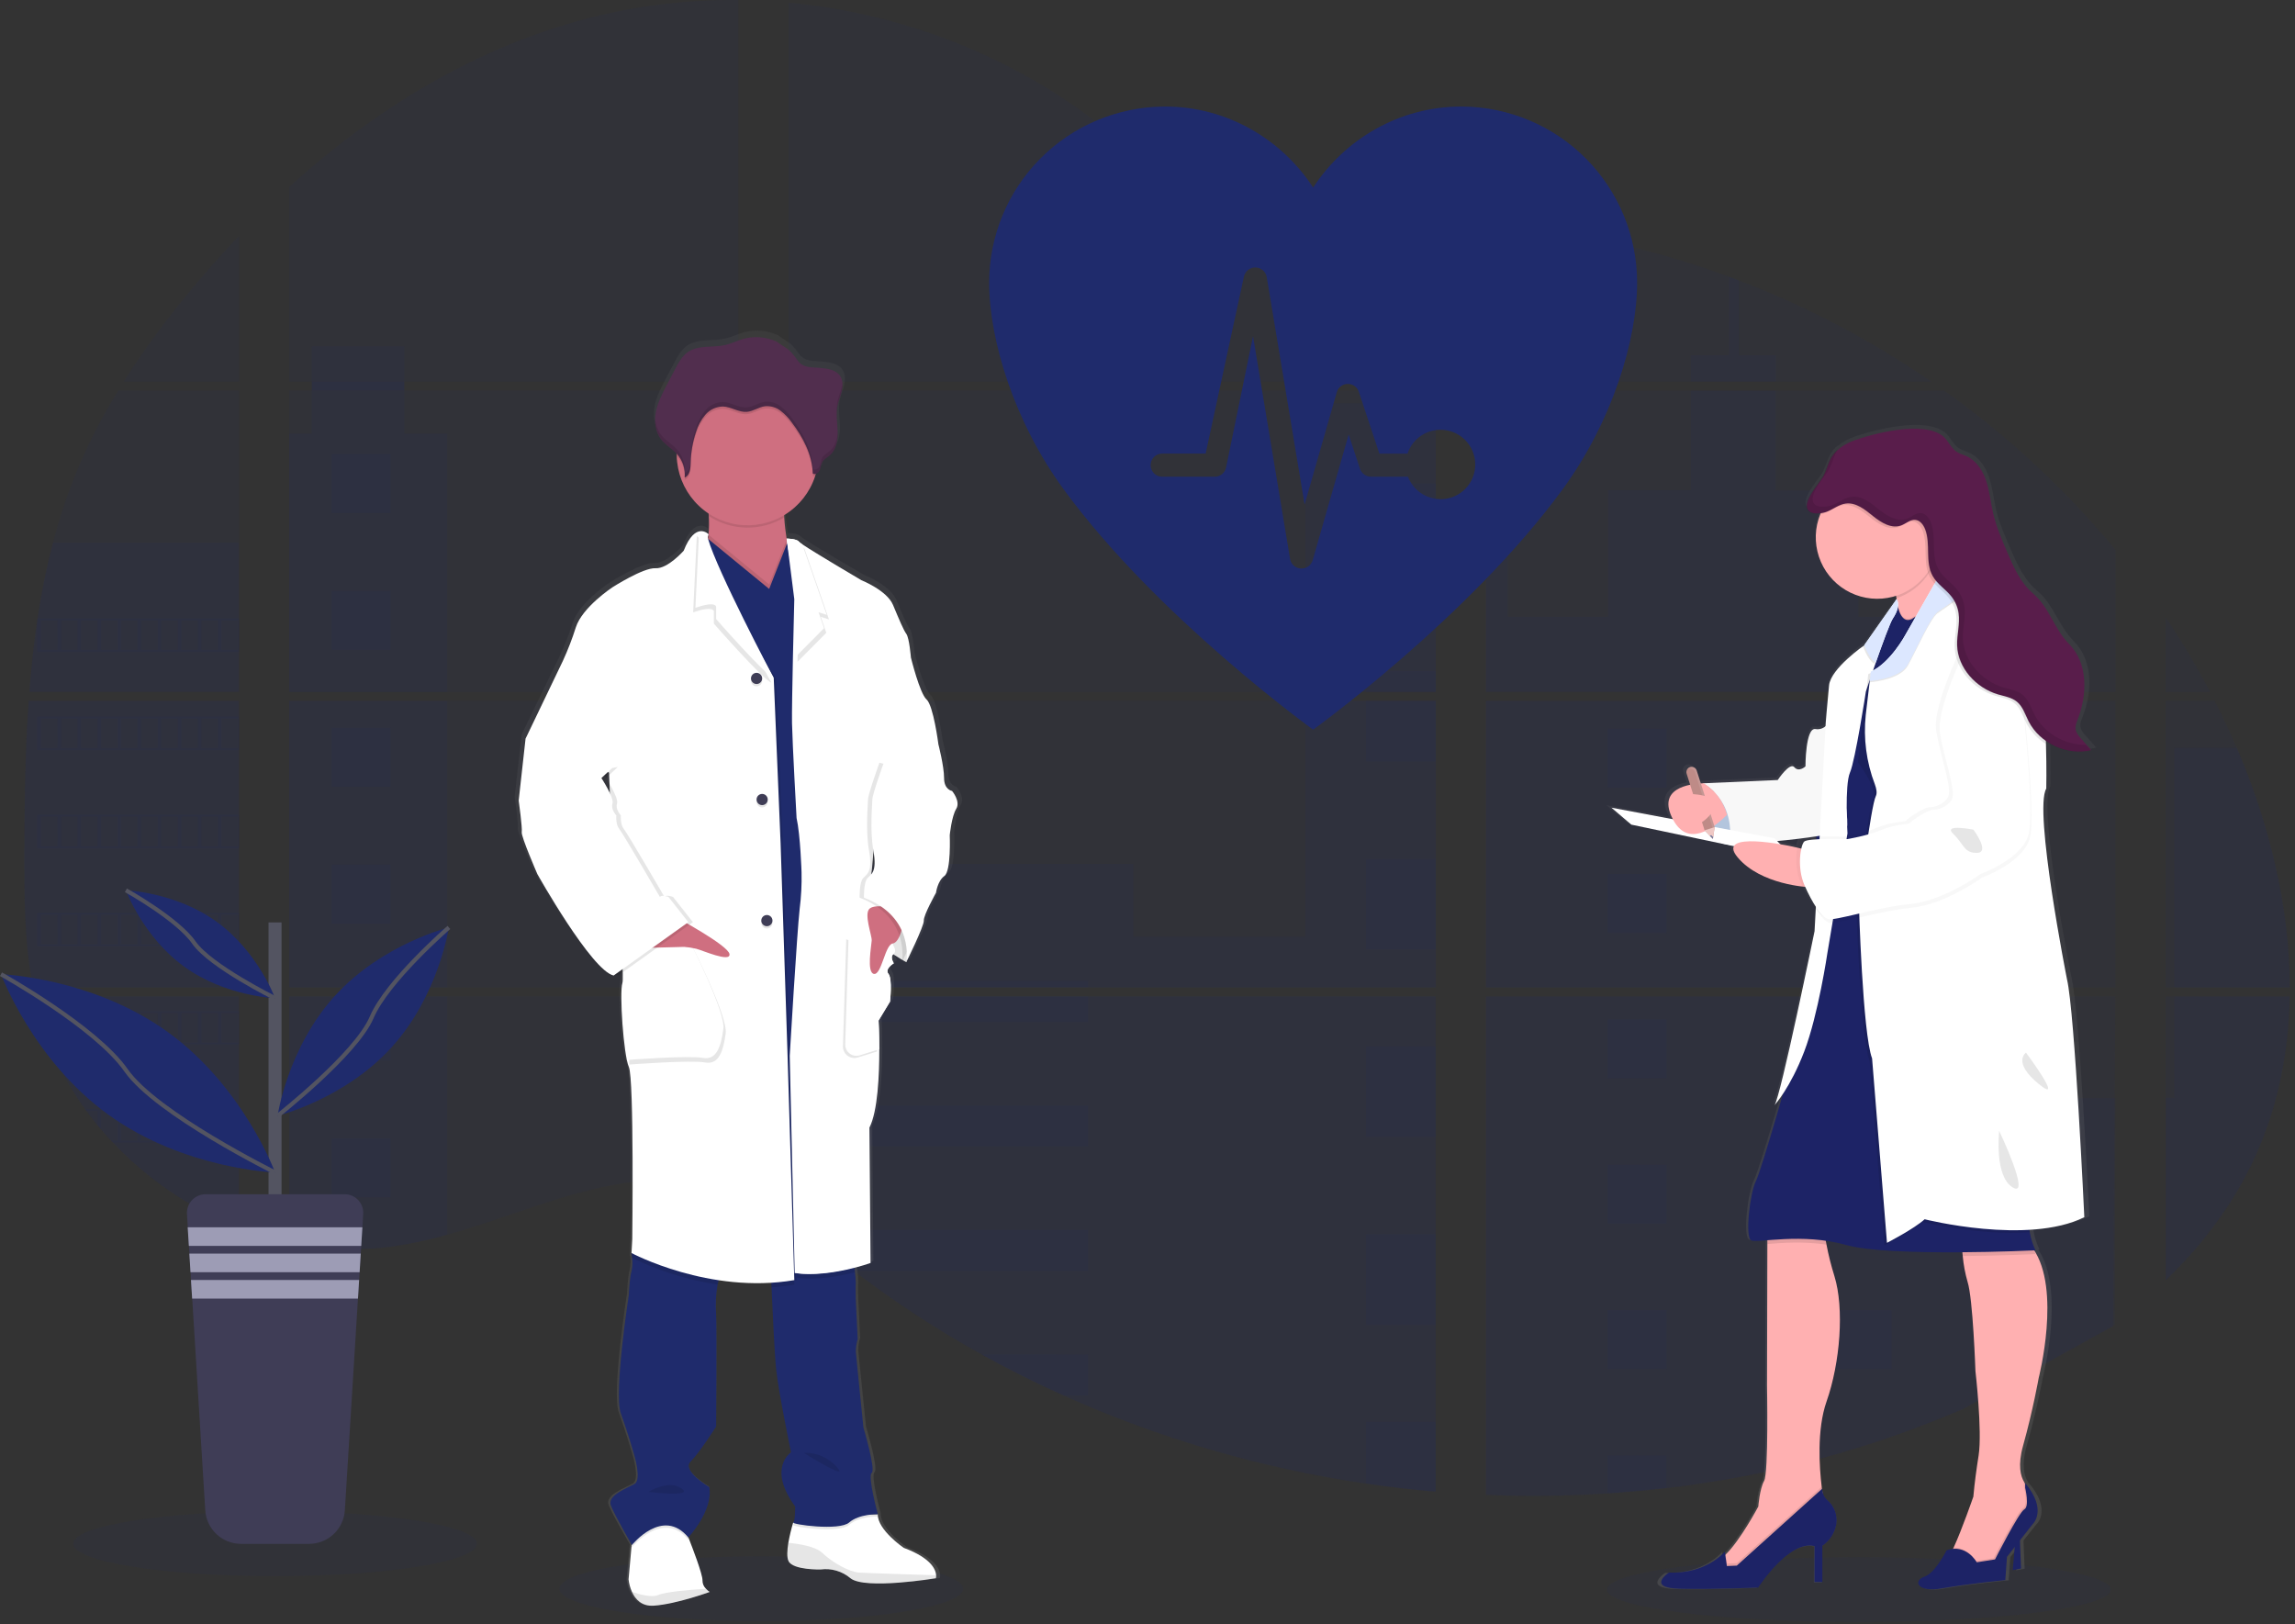 <svg width="342" height="242" viewBox="0 0 342 242" fill="none" xmlns="http://www.w3.org/2000/svg">
<rect x="0" y="0" width="342" height="242" fill="#333333" stroke="none"/>
<g clip-path="url(#clip0_37_804)">
<path opacity="0.1" d="M113.446 241.572C130.064 241.572 143.535 239.409 143.535 236.74C143.535 234.071 130.064 231.907 113.446 231.907C96.828 231.907 83.357 234.071 83.357 236.74C83.357 239.409 96.828 241.572 113.446 241.572Z" fill="#1F2B6C"/>
<path opacity="0.1" d="M277.007 241.708C297.743 241.708 314.553 239.544 314.553 236.875C314.553 234.206 297.743 232.043 277.007 232.043C256.27 232.043 239.46 234.206 239.46 236.875C239.46 239.544 256.27 241.708 277.007 241.708Z" fill="#1F2B6C"/>
<path opacity="0.1" d="M4.274 104.435H35.614V147.151H6.568C6.491 147.59 6.417 148.031 6.337 148.473H35.614V182.922C35.561 182.907 35.515 182.888 35.465 182.87C34.638 182.543 33.816 182.197 32.995 181.826L32.47 181.588C31.647 181.199 30.823 180.788 30 180.353C29.712 180.202 29.425 180.044 29.141 179.884C24.57 177.323 20.417 174.078 16.826 170.262C16.721 170.16 16.623 170.052 16.518 169.953C16.017 169.409 15.526 168.86 15.051 168.298L14.526 167.68C13.964 166.991 13.42 166.284 12.892 165.568C12.815 165.463 12.741 165.358 12.661 165.259C10.513 162.281 8.73 159.057 7.349 155.656C7.306 155.554 7.269 155.442 7.229 155.347C6.805 154.256 6.429 153.154 6.102 152.043C5.96 151.576 5.824 151.116 5.707 150.631C5.663 150.489 5.626 150.35 5.592 150.211C3.838 143.365 3.631 136.254 3.631 129.192C3.631 128.367 3.631 127.54 3.631 126.721C3.631 123.865 3.665 120.99 3.715 118.118C3.715 117.374 3.746 116.633 3.761 115.886C3.804 113.989 3.866 112.093 3.946 110.197C3.965 109.669 3.99 109.144 4.017 108.62C4.017 108.317 4.033 108.014 4.064 107.712C4.138 106.612 4.2 105.522 4.274 104.435Z" fill="#1F2B6C"/>
<path opacity="0.1" d="M35.614 56.874H18.423C21.217 52.5 24.271 48.297 27.566 44.288C30.12 41.15 32.816 38.093 35.614 35.147V56.874Z" fill="#1F2B6C"/>
<path opacity="0.1" d="M35.614 58.196V103.114H4.373C4.373 102.984 4.394 102.851 4.403 102.721C4.431 102.366 4.459 102.011 4.49 101.659C4.524 101.245 4.561 100.829 4.601 100.424C4.641 100.019 4.684 99.525 4.731 99.078C4.777 98.63 4.82 98.176 4.873 97.728C4.925 97.281 4.972 96.833 5.027 96.388C5.083 95.943 5.132 95.493 5.191 95.048C5.237 94.677 5.287 94.31 5.336 93.939C5.407 93.417 5.481 92.892 5.561 92.374C5.561 92.296 5.583 92.216 5.595 92.142C6.159 88.344 6.927 84.58 7.896 80.865C8.91 76.968 10.205 73.149 11.771 69.439C13.436 65.558 15.384 61.805 17.602 58.211L35.614 58.196Z" fill="#1F2B6C"/>
<path opacity="0.1" d="M43.096 104.432V147.151H110.034V104.432H43.096ZM43.096 148.47V185.155C43.479 185.235 43.858 185.312 44.235 185.377C44.748 185.476 45.257 185.566 45.779 185.643C45.878 185.658 45.98 185.674 46.088 185.683C46.292 185.717 46.502 185.745 46.706 185.773C47.221 185.844 47.734 185.902 48.25 185.949C48.493 185.973 48.741 185.995 48.988 186.013L49.584 186.06C49.908 186.084 50.229 186.103 50.547 186.112C50.745 186.112 50.942 186.131 51.146 186.137C51.3 186.137 51.455 186.137 51.615 186.137C51.776 186.137 52.005 186.137 52.199 186.137C52.465 186.137 52.73 186.137 52.993 186.137H53.348C53.613 186.137 53.879 186.137 54.141 186.112H54.16C54.342 186.112 54.527 186.112 54.713 186.088C54.764 186.091 54.816 186.091 54.867 186.088C55.022 186.088 55.176 186.088 55.324 186.066H55.432L56.467 185.986C56.806 185.955 57.149 185.915 57.495 185.878L58.199 185.794C61.063 185.393 63.896 184.79 66.675 183.991C72.919 182.249 79.027 179.813 85.268 178.028C93.337 175.727 102.252 174.597 110.049 177.41V148.47H43.096ZM110.034 56.874V0.003C102.705 -0.076 95.397 0.781 88.285 2.554C71.335 6.812 56.127 16.048 43.096 27.844V56.871H46.456V58.19H43.096V103.114H110.034V58.193H60.249V56.874H110.034ZM196.012 37.664C191.819 37.516 187.65 36.188 183.88 34.138C176.669 30.216 170.91 24.16 164.475 19.05C151.104 8.405 134.521 1.982 117.51 0.389V56.874H213.067L213.305 56.624L196.012 37.664ZM204.717 36.12L213.947 46.249V33.464C210.856 33.847 208.148 34.758 204.73 36.108L204.717 36.12ZM213.947 194.264V148.47H194.28C194.227 148.275 194.175 148.078 194.113 147.88C194.172 148.078 194.221 148.275 194.277 148.47H117.522V181.588C118.251 182.129 118.97 182.697 119.684 183.274C120.453 183.892 121.212 184.544 121.975 185.183L122.744 185.819C123.111 186.128 123.482 186.436 123.856 186.727C124.597 187.328 125.345 187.921 126.101 188.505C126.474 188.814 126.857 189.092 127.237 189.382C133.267 193.993 139.628 198.153 146.268 201.83C147.756 202.653 149.258 203.457 150.773 204.242C151.783 204.757 152.799 205.27 153.818 205.767C155.35 206.514 156.894 207.235 158.45 207.929C172.799 214.37 187.972 218.79 203.535 221.062C206.991 221.572 210.461 221.974 213.944 222.266V194.261H214.253L213.947 194.264ZM117.522 58.193V103.114H213.96V58.193H117.522ZM117.522 104.432V147.151H213.96V104.432H117.522ZM221.445 33.409V47.669L233.225 34.743C229.322 34.113 225.395 33.663 221.445 33.393V33.409ZM221.445 104.448V147.151H315.242V104.432L221.445 104.448ZM314.899 197.655L315.23 148.47H221.445V222.757C227.486 223.011 233.537 222.939 239.571 222.541H239.676C242.558 222.36 245.427 222.096 248.282 221.751H248.347C263.58 219.978 278.476 216.003 292.567 209.951M333.328 111.467C332.976 110.636 332.609 109.811 332.235 108.996C331.537 107.452 330.799 105.951 330.04 104.451H322.721V147.151H341.224C341.215 135.059 338.155 122.707 333.338 111.451L333.328 111.467ZM322.721 148.485V190.79C327.934 185.794 332.337 180.078 335.508 173.544C339.322 165.676 341.067 157.156 341.209 148.479L322.721 148.485ZM322.721 92V103.117H329.354C327.348 99.29 325.136 95.574 322.73 91.985L322.721 92ZM259.109 41.79C258.621 41.604 258.133 41.416 257.642 41.234C252.464 39.321 247.172 37.731 241.798 36.472L223.77 56.257L223.424 56.624L223.656 56.877H287.818C278.882 50.726 269.248 45.657 259.118 41.774L259.109 41.79ZM289.698 58.208H222.76L221.445 59.413V103.114H232.975H232.994H315.254V81.946C307.813 72.946 299.224 64.96 289.708 58.193L289.698 58.208Z" fill="#1F2B6C"/>
<path opacity="0.1" d="M35.614 80.852V103.114H4.373C4.373 102.984 4.394 102.851 4.403 102.721C4.431 102.366 4.459 102.011 4.49 101.659C4.524 101.245 4.561 100.829 4.601 100.424C4.641 100.019 4.684 99.525 4.731 99.078C4.777 98.63 4.82 98.176 4.873 97.728C4.925 97.281 4.972 96.833 5.027 96.388C5.083 95.943 5.132 95.493 5.191 95.048C5.237 94.677 5.287 94.31 5.336 93.939C5.407 93.417 5.481 92.892 5.561 92.374C5.561 92.296 5.583 92.216 5.595 92.142C6.159 88.344 6.927 84.58 7.896 80.865L35.614 80.852Z" fill="#1F2B6C"/>
<path opacity="0.1" d="M4.274 104.435H35.614V147.151H6.568C6.491 147.59 6.417 148.031 6.337 148.473H35.614V182.922C35.561 182.907 35.515 182.888 35.465 182.87C34.638 182.543 33.816 182.197 32.995 181.826L32.47 181.588C31.647 181.199 30.823 180.788 30 180.353C29.712 180.202 29.425 180.044 29.141 179.884C24.57 177.323 20.417 174.078 16.826 170.262C16.721 170.16 16.623 170.052 16.518 169.953C16.017 169.409 15.526 168.86 15.051 168.298L14.526 167.68C13.964 166.991 13.42 166.284 12.892 165.568C12.815 165.463 12.741 165.358 12.661 165.259C10.513 162.281 8.73 159.057 7.349 155.656C7.306 155.554 7.269 155.442 7.229 155.347C6.805 154.256 6.429 153.154 6.102 152.043C5.96 151.576 5.824 151.116 5.707 150.631C5.663 150.489 5.626 150.35 5.592 150.211C3.838 143.365 3.631 136.254 3.631 129.192C3.631 128.367 3.631 127.54 3.631 126.721C3.631 123.865 3.665 120.99 3.715 118.118C3.715 117.374 3.746 116.633 3.761 115.886C3.804 113.989 3.866 112.093 3.946 110.197C3.965 109.669 3.99 109.144 4.017 108.62C4.017 108.317 4.033 108.014 4.064 107.712C4.138 106.612 4.2 105.522 4.274 104.435Z" fill="#1F2B6C"/>
<path opacity="0.1" d="M66.66 64.625V103.114H43.096V64.625H46.456V51.594H60.246V64.625H66.66Z" fill="#1F2B6C"/>
<path opacity="0.1" d="M66.66 104.432H43.099V147.148H66.66V104.432Z" fill="#1F2B6C"/>
<path opacity="0.1" d="M43.096 148.473H66.66V183.985C63.88 184.783 61.048 185.385 58.184 185.785L57.48 185.871C57.134 185.911 56.791 185.945 56.451 185.979C56.112 186.013 55.76 186.038 55.417 186.06H55.309C55.16 186.06 55 186.078 54.855 186.081H54.697C54.512 186.081 54.327 186.1 54.141 186.106C53.879 186.121 53.617 186.125 53.348 186.128C53.234 186.128 53.126 186.128 53.011 186.128C52.746 186.128 52.483 186.128 52.218 186.128H51.634C51.477 186.128 51.325 186.128 51.162 186.128L50.566 186.106C50.257 186.106 49.923 186.072 49.602 186.05L49.009 186.007L48.271 185.939C47.752 185.893 47.237 185.834 46.727 185.763L46.11 185.677L45.801 185.634C45.285 185.553 44.776 185.467 44.257 185.368C43.877 185.303 43.5 185.223 43.117 185.146L43.096 148.473Z" fill="#1F2B6C"/>
<path opacity="0.1" d="M213.96 60.08H194.53V103.111H213.96V60.08Z" fill="#1F2B6C"/>
<path opacity="0.1" d="M213.963 104.432V147.151H117.522V128.725H168.891V139.595H194.53V104.432H213.963Z" fill="#1F2B6C"/>
<path opacity="0.1" d="M214.268 194.274H213.96V222.297C210.48 222.003 207.012 221.602 203.553 221.096C187.982 218.816 172.803 214.387 158.45 207.935C154.306 206.07 150.246 204.034 146.271 201.827C139.631 198.148 133.269 193.988 127.237 189.379C125.722 188.218 124.226 187.03 122.75 185.816C121.728 184.973 120.712 184.108 119.684 183.268C118.97 182.691 118.251 182.123 117.522 181.579V148.473H194.274C194.221 148.275 194.169 148.078 194.113 147.883C194.172 148.078 194.227 148.275 194.28 148.473H213.96V194.255C214.065 194.258 214.166 194.268 214.268 194.274Z" fill="#1F2B6C"/>
<path opacity="0.1" d="M264.633 56.874H251.973V52.94H257.648V41.221C258.14 41.401 258.63 41.585 259.118 41.774V52.94H264.633V56.874Z" fill="#1F2B6C"/>
<path opacity="0.1" d="M295.136 103.114H232.982C232.982 103.114 232.982 103.114 233.003 103.129L232.975 103.114H221.445V60.083H224.712V91.889H239.642V73.052H251.976V58.196H264.636V73.065H276.97V91.901H295.136V103.114Z" fill="#1F2B6C"/>
<path opacity="0.1" d="M221.445 104.432V147.151H295.136V104.432H221.445ZM315.14 197.436L315.242 163.623H295.136V148.491H221.445V222.757C227.486 223.011 233.537 222.939 239.571 222.541H239.676C242.558 222.36 245.427 222.096 248.282 221.751H248.347C263.58 219.978 278.476 216.003 292.567 209.951" fill="#1F2B6C"/>
<path opacity="0.1" d="M324.03 148.473H341.221C341.07 157.147 339.328 165.667 335.518 173.535C332.346 180.072 327.94 185.788 322.733 190.781V163.607H324.03V148.473Z" fill="#1F2B6C"/>
<path opacity="0.1" d="M341.23 147.151H324.03V111.451H333.338C338.155 122.707 341.215 135.059 341.23 147.151Z" fill="#1F2B6C"/>
<path opacity="0.1" d="M213.963 72.042H203.553V85.534H213.963V72.042Z" fill="#1F2B6C"/>
<path opacity="0.1" d="M213.963 100.007H203.553V103.114H213.963V100.007Z" fill="#1F2B6C"/>
<path opacity="0.1" d="M213.963 104.432H203.553V113.495H213.963V104.432Z" fill="#1F2B6C"/>
<path opacity="0.1" d="M213.963 127.972H203.553V141.463H213.963V127.972Z" fill="#1F2B6C"/>
<path opacity="0.1" d="M213.963 155.937H203.553V169.428H213.963V155.937Z" fill="#1F2B6C"/>
<path opacity="0.1" d="M213.96 194.255C214.065 194.255 214.166 194.255 214.268 194.274H213.96V197.408H203.553V183.901H213.96V194.255Z" fill="#1F2B6C"/>
<path opacity="0.1" d="M213.96 211.86V222.282C210.48 221.987 207.012 221.587 203.553 221.08V211.86H213.96Z" fill="#1F2B6C"/>
<path opacity="0.1" d="M162.134 146.16H117.522V147.151H162.134V146.16Z" fill="#1F2B6C"/>
<path opacity="0.1" d="M162.134 148.47H117.522V152.268H162.134V148.47Z" fill="#1F2B6C"/>
<path opacity="0.1" d="M162.134 164.719H117.522V170.827H162.134V164.719Z" fill="#1F2B6C"/>
<path opacity="0.1" d="M162.131 183.277V189.385H127.237C125.722 188.229 124.225 187.041 122.747 185.822C121.725 184.979 120.712 184.114 119.681 183.277H162.131Z" fill="#1F2B6C"/>
<path opacity="0.1" d="M162.131 201.833V207.935H158.447C154.307 206.068 150.248 204.031 146.271 201.824L162.131 201.833Z" fill="#1F2B6C"/>
<path opacity="0.1" d="M248.357 108.573H239.574V117.355H248.357V108.573Z" fill="#1F2B6C"/>
<path opacity="0.1" d="M58.205 67.654H49.423V76.437H58.205V67.654Z" fill="#1F2B6C"/>
<path opacity="0.1" d="M58.205 88.054H49.423V96.836H58.205V88.054Z" fill="#1F2B6C"/>
<path opacity="0.1" d="M58.205 108.453H49.423V117.235H58.205V108.453Z" fill="#1F2B6C"/>
<path opacity="0.1" d="M58.205 128.849H49.423V137.631H58.205V128.849Z" fill="#1F2B6C"/>
<path opacity="0.1" d="M58.205 149.248H49.423V158.03H58.205V149.248Z" fill="#1F2B6C"/>
<path opacity="0.1" d="M58.205 169.647H49.423V178.429H58.205V169.647Z" fill="#1F2B6C"/>
<path opacity="0.1" d="M281.883 108.573H273.1V117.355H281.883V108.573Z" fill="#1F2B6C"/>
<path opacity="0.1" d="M248.357 130.235H239.574V139.018H248.357V130.235Z" fill="#1F2B6C"/>
<path opacity="0.1" d="M281.883 130.235H273.1V139.018H281.883V130.235Z" fill="#1F2B6C"/>
<path opacity="0.1" d="M248.357 151.894H239.574V160.677H248.357V151.894Z" fill="#1F2B6C"/>
<path opacity="0.1" d="M281.883 151.894H273.1V160.677H281.883V151.894Z" fill="#1F2B6C"/>
<path opacity="0.1" d="M248.357 173.557H239.574V182.339H248.357V173.557Z" fill="#1F2B6C"/>
<path opacity="0.1" d="M281.883 173.557H273.1V182.339H281.883V173.557Z" fill="#1F2B6C"/>
<path opacity="0.1" d="M248.357 195.219H239.574V204.001H248.357V195.219Z" fill="#1F2B6C"/>
<path opacity="0.1" d="M281.883 195.219H273.1V204.001H281.883V195.219Z" fill="#1F2B6C"/>
<path opacity="0.1" d="M239.574 222.541V216.878H248.353V221.735L239.574 222.541Z" fill="#1F2B6C"/>
<path opacity="0.1" d="M5.558 92.136V97.16H35.614V92.136H5.558ZM8.554 96.845H6.102V92.445H8.572L8.554 96.845ZM11.546 96.845H9.076V92.445H11.546V96.845ZM14.532 96.845H12.062V92.445H14.532V96.845ZM17.524 96.845H15.057V92.445H17.527L17.524 96.845ZM20.513 96.845H18.043V92.445H20.513V96.845ZM23.506 96.845H21.035V92.445H23.506V96.845ZM26.498 96.845H24.027V92.445H26.498V96.845ZM29.487 96.845H27.017V92.445H29.487V96.845ZM32.476 96.845H30.006V92.445H32.476V96.845ZM35.465 96.845H32.995V92.445H35.465V96.845Z" fill="#1F2B6C"/>
<path opacity="0.1" d="M5.558 106.754V111.778H35.614V106.754H5.558ZM8.554 111.46H6.102V107.072H8.572L8.554 111.46ZM11.546 111.46H9.076V107.072H11.546V111.46ZM14.532 111.46H12.062V107.072H14.532V111.46ZM17.524 111.46H15.057V107.072H17.527L17.524 111.46ZM20.513 111.46H18.043V107.072H20.513V111.46ZM23.506 111.46H21.035V107.072H23.506V111.46ZM26.498 111.46H24.027V107.072H26.498V111.46ZM29.487 111.46H27.017V107.072H29.487V111.46ZM32.476 111.46H30.006V107.072H32.476V111.46ZM35.465 111.46H32.995V107.072H35.465V111.46Z" fill="#1F2B6C"/>
<path opacity="0.1" d="M5.558 121.379V126.412H35.614V121.379H5.558ZM8.554 126.085H6.102V121.694H8.572L8.554 126.085ZM11.546 126.085H9.076V121.694H11.546V126.085ZM14.532 126.085H12.062V121.694H14.532V126.085ZM17.524 126.085H15.057V121.694H17.527L17.524 126.085ZM20.513 126.085H18.043V121.694H20.513V126.085ZM23.506 126.085H21.035V121.694H23.506V126.085ZM26.498 126.085H24.027V121.694H26.498V126.085ZM29.487 126.085H27.017V121.694H29.487V126.085ZM32.476 126.085H30.006V121.694H32.476V126.085ZM35.465 126.085H32.995V121.694H35.465V126.085Z" fill="#1F2B6C"/>
<path opacity="0.1" d="M5.558 136.004V141.022H35.614V136.004H5.558ZM8.554 140.71H6.102V136.316H8.572L8.554 140.71ZM11.546 140.71H9.076V136.316H11.546V140.71ZM14.532 140.71H12.062V136.316H14.532V140.71ZM17.524 140.71H15.057V136.316H17.527L17.524 140.71ZM20.513 140.71H18.043V136.316H20.513V140.71ZM23.506 140.71H21.035V136.316H23.506V140.71ZM26.498 140.71H24.027V136.316H26.498V140.71ZM29.487 140.71H27.017V136.316H29.487V140.71ZM32.476 140.71H30.006V136.316H32.476V140.71ZM35.465 140.71H32.995V136.316H35.465V140.71Z" fill="#1F2B6C"/>
<path opacity="0.1" d="M5.688 150.625C5.808 151.098 5.944 151.57 6.086 152.036V150.94H8.557V155.331H7.235C7.275 155.433 7.315 155.544 7.356 155.64H35.614V150.625H5.688ZM11.555 155.331H9.085V150.94H11.555V155.331ZM14.541 155.331H12.071V150.94H14.541V155.331ZM17.534 155.331H15.057V150.94H17.527L17.534 155.331ZM20.523 155.331H18.052V150.94H20.523V155.331ZM23.515 155.331H21.044V150.94H23.515V155.331ZM26.507 155.331H24.037V150.94H26.507V155.331ZM29.496 155.331H27.026V150.94H29.496V155.331ZM32.486 155.331H30.015V150.94H32.486V155.331ZM35.475 155.331H33.004V150.94H35.475V155.331Z" fill="#1F2B6C"/>
<path opacity="0.1" d="M12.667 165.25C12.744 165.349 12.818 165.46 12.899 165.559H14.532V167.668C14.708 167.878 14.881 168.088 15.06 168.285V165.546H17.53V169.953H16.53C16.629 170.055 16.724 170.163 16.839 170.262H35.623V165.25H12.667ZM20.513 169.953H18.043V165.565H20.513V169.953ZM23.506 169.953H21.035V165.565H23.506V169.953ZM26.498 169.953H24.027V165.565H26.498V169.953ZM29.487 169.953H27.017V165.565H29.487V169.953ZM32.476 169.953H30.006V165.565H32.476V169.953ZM35.465 169.953H32.995V165.565H35.465V169.953Z" fill="#1F2B6C"/>
<path opacity="0.1" d="M29.154 179.871C29.435 180.032 29.722 180.18 30.012 180.341V180.186H32.482V181.576L33.007 181.82V180.186H35.478V182.857C35.525 182.881 35.575 182.9 35.626 182.913V179.871H29.154Z" fill="#1F2B6C"/>
<path opacity="0.1" d="M194.113 147.88C194.172 148.078 194.221 148.275 194.277 148.47C194.227 148.275 194.175 148.078 194.113 147.88ZM46.468 56.865V58.184H60.262V56.865H46.468ZM194.113 147.88C194.172 148.078 194.221 148.275 194.277 148.47C194.227 148.275 194.175 148.078 194.113 147.88ZM194.113 147.88C194.172 148.078 194.221 148.275 194.277 148.47C194.227 148.275 194.175 148.078 194.113 147.88Z" fill="#1F2B6C"/>
<path d="M142.541 117.241C142.541 117.241 141.324 117.071 141.324 115.299C141.324 113.526 140.453 110.216 140.453 110.216C140.453 110.201 139.7 104.451 138.659 103.537C137.619 102.623 136.282 97.256 136.282 97.256C136.282 97.256 136.053 94.344 135.587 93.717C135.121 93.09 134.491 91.555 133.561 89.366C132.632 87.177 128.756 85.66 128.756 85.66C128.756 85.66 121.75 81.597 119.764 80.272C119.584 80.163 119.415 80.036 119.261 79.892C118.915 79.438 117.408 79.429 117.408 79.429C117.25 78.435 117.099 77.292 117.05 76.257C117.05 76.146 117.05 76.035 117.034 75.924C119.248 74.615 120.916 72.552 121.731 70.112C121.768 69.995 121.799 69.872 121.833 69.754C121.966 69.711 122.088 69.64 122.191 69.546C122.295 69.453 122.378 69.338 122.435 69.211C122.614 68.812 122.617 68.346 122.84 67.976C123.099 67.537 123.593 67.302 123.982 66.972C124.964 66.138 125.217 64.733 125.171 63.455C125.14 62.42 124.973 61.377 125.038 60.348L125.057 60.089C125.075 59.934 125.097 59.78 125.125 59.632C125.276 58.866 125.606 58.144 125.792 57.384C125.977 56.624 125.996 55.769 125.563 55.114C124.93 54.154 123.612 53.962 122.454 53.864C121.141 53.752 119.968 53.898 119.128 52.807C118.735 52.238 118.293 51.703 117.806 51.211C117.633 51.05 115.953 50.025 115.953 49.957C114.314 49.198 112.456 49.055 110.719 49.556C109.849 49.809 109.027 50.223 108.144 50.43C106.239 50.881 104.046 50.393 102.428 51.483C101.526 52.1 100.986 53.082 100.48 54.04C100.068 54.828 99.65 55.615 99.226 56.402C98.543 57.696 97.849 59.011 97.561 60.444C97.501 60.756 97.464 61.072 97.45 61.389V61.404C97.45 61.519 97.45 61.633 97.45 61.747V61.892C97.45 62 97.45 62.105 97.469 62.201C97.487 62.297 97.484 62.328 97.493 62.392C97.503 62.457 97.518 62.602 97.537 62.701C97.555 62.8 97.592 62.973 97.629 63.109C97.645 63.168 97.666 63.223 97.685 63.279C97.716 63.384 97.753 63.486 97.793 63.588C97.815 63.64 97.836 63.696 97.861 63.748C97.907 63.856 97.963 63.961 98.019 64.057C98.043 64.1 98.062 64.14 98.086 64.18C98.173 64.324 98.267 64.462 98.371 64.594C99.031 65.419 100.004 65.944 100.724 66.716C100.724 66.747 100.724 66.778 100.724 66.805C100.724 66.892 100.724 66.975 100.724 67.061C100.762 68.783 101.22 70.47 102.058 71.974C102.897 73.478 104.09 74.755 105.535 75.692C105.535 75.81 105.55 75.93 105.556 76.048C105.616 76.964 105.605 77.884 105.522 78.799C105.397 78.651 105.239 78.533 105.062 78.454C104.884 78.375 104.691 78.336 104.497 78.342C104.364 78.335 104.231 78.347 104.102 78.376L104.074 78.354V78.382C103.395 78.549 102.558 79.256 101.758 81.266C101.758 81.266 99.325 84.008 97.472 83.894C95.619 83.78 90.928 86.747 90.928 86.747C90.928 86.747 86.352 89.718 85.37 92.744C84.821 94.46 84.163 96.139 83.4 97.772L77.743 109.429L76.699 118.677C76.699 118.677 77.277 122.79 77.162 123.417C77.048 124.044 79.537 129.698 79.537 129.698C79.537 129.698 87.76 144.147 91.12 144.888L91.361 144.718C91.505 144.793 91.657 144.85 91.815 144.888L92.507 144.4C92.548 144.944 92.53 145.49 92.454 146.03C91.991 147.457 92.627 156.767 93.436 158.592C94.245 160.417 93.958 184.346 93.958 184.346L93.844 186.458C93.844 186.458 93.844 186.526 93.871 186.643L93.844 187.144L93.927 187.187C94.013 187.857 93.985 188.537 93.844 189.197C93.553 190.124 93.436 192.742 93.436 192.742C93.436 192.742 91.123 207.527 92.219 210.498C93.316 213.469 94.248 216.723 94.248 216.723C94.248 216.723 95.406 220.429 94.304 221.062C93.201 221.695 90.067 222.757 90.712 224.301C91.299 225.728 93.525 229.551 93.856 230.11L93.828 230.403L93.374 235.322C93.448 235.972 93.624 236.605 93.896 237.2C94.393 238.271 95.36 239.383 97.197 239.262C97.506 239.241 97.864 239.204 98.21 239.157C101.573 238.707 105.714 237.206 105.714 237.206C105.499 237.069 105.302 236.906 105.127 236.721C104.962 236.561 104.831 236.369 104.742 236.157C104.653 235.944 104.609 235.716 104.611 235.486C104.661 234.59 102.984 230.323 102.567 229.273C102.502 229.122 102.468 229.035 102.468 229.035C102.468 229.035 106.291 225.039 105.655 221.497C105.655 221.497 101.425 219.027 102.817 217.671C104.21 216.316 106.699 212.422 106.699 212.422C106.699 212.422 106.813 197.862 106.699 195.688C106.58 194.179 106.651 192.661 106.912 191.17C106.958 190.945 107.014 190.726 107.072 190.51C108.998 190.797 110.943 190.945 112.89 190.951C113.6 190.951 114.323 190.951 115.052 190.908C115.052 191.114 115.061 191.336 115.08 191.575C115.24 195.182 115.54 201.506 115.784 203.856C116.129 207.225 118.041 216.303 118.041 216.303C118.041 216.303 114.394 218.644 118.677 224.412C118.677 224.412 118.677 226.503 118.393 226.806C118.09 227.795 117.845 228.801 117.661 229.819C117.482 230.906 117.408 232.006 117.698 232.577C118.393 233.942 122.562 233.831 122.562 233.831L122.664 233.812C123.451 233.731 124.246 233.807 125.003 234.035C125.761 234.264 126.466 234.64 127.076 235.143C128.66 236.415 134.673 235.856 137.927 235.452C139.203 235.291 140.055 235.143 140.055 235.143C140.096 234.999 140.111 234.848 140.098 234.698C140.064 233.899 139.438 232.145 135.188 230.579C135.188 230.579 131.193 227.893 131.248 225.552H131.165H130.702C131.038 225.533 131.254 225.552 131.254 225.552C131.254 225.552 129.689 219.839 130.328 219.376C130.967 218.913 129.053 212.582 129.053 212.582C129.053 212.582 127.956 201.96 127.898 201.216C127.9 200.577 127.997 199.942 128.185 199.332L127.898 193.508C127.898 193.508 127.842 191.572 127.898 190.942C127.888 190.395 127.844 189.849 127.765 189.308C127.737 189.092 127.709 188.867 127.678 188.644C129.176 188.265 130.149 187.913 130.149 187.913L129.976 167.64C131.248 165.17 131.483 159.75 131.477 155.906C131.477 153.435 131.366 151.607 131.366 151.607L133.104 148.769C133.104 148.769 133.506 145.373 132.869 144.628C132.588 144.292 132.715 143.943 132.947 143.656C133.067 143.56 133.194 143.474 133.326 143.396C133.326 143.396 133.308 143.368 133.286 143.328C133.408 143.227 133.537 143.135 133.672 143.054C133.672 143.054 133.055 142.096 133.607 141.692C134.126 142.044 134.589 142.309 134.941 142.525C134.917 142.751 134.892 142.881 134.892 142.881L135.04 142.572C135.38 142.763 135.587 142.881 135.587 142.881C135.587 142.881 138.31 137.455 138.252 136.655C138.193 135.855 140.105 132.486 140.105 132.486C140.105 132.486 140.336 130.717 141.38 129.976C142.424 129.235 142.189 123.865 142.189 123.865C142.189 123.865 142.479 121.067 143.174 119.925C143.869 118.782 142.541 117.241 142.541 117.241ZM90.428 114.86L90.481 116.154C90.172 115.657 89.95 115.299 89.95 115.299L90.428 114.86Z" fill="url(#paint0_linear_37_804)"/>
<path d="M135.735 140.537L135.068 143.378C135.068 143.378 129.726 140.651 128.762 137.186C127.799 133.722 130.374 132.406 130.374 132.406L135.352 134.515L135.735 140.537Z" fill="white"/>
<path opacity="0.1" d="M135.735 140.537L135.068 143.378C135.068 143.378 129.726 140.651 128.762 137.186C127.799 133.722 130.374 132.406 130.374 132.406L135.352 134.515L135.735 140.537Z" fill="black"/>
<path d="M105.754 237.224C105.754 237.224 100.813 239.04 97.416 239.269C95.613 239.389 94.665 238.284 94.177 237.218C93.91 236.626 93.739 235.996 93.668 235.35L94.109 230.456L94.344 227.849L101.56 225.975L102.583 229.1L102.678 229.338C103.089 230.381 104.735 234.627 104.685 235.514C104.683 235.741 104.727 235.966 104.814 236.175C104.901 236.385 105.03 236.575 105.192 236.733C105.358 236.92 105.546 237.085 105.754 237.224Z" fill="white"/>
<path d="M139.502 234.735C139.515 234.884 139.5 235.034 139.459 235.177C139.459 235.177 128.892 236.94 126.73 235.177C126.121 234.662 125.411 234.28 124.645 234.056C123.879 233.831 123.075 233.769 122.284 233.874C122.284 233.874 118.195 233.985 117.513 232.639C117.229 232.074 117.303 230.977 117.479 229.897C117.658 228.884 117.898 227.883 118.195 226.898L118.359 226.768L119.332 225.987L130.72 225.651H130.807C130.751 227.979 134.673 230.65 134.673 230.65C138.838 232.194 139.453 233.939 139.502 234.735Z" fill="white"/>
<path opacity="0.1" d="M139.502 234.735C139.513 234.884 139.497 235.034 139.456 235.177C139.456 235.177 128.892 236.94 126.73 235.177C126.121 234.662 125.412 234.281 124.646 234.056C123.881 233.832 123.077 233.77 122.287 233.874C122.287 233.874 118.195 233.985 117.516 232.639C117.232 232.071 117.303 230.977 117.479 229.897C119.054 230.054 121.54 230.446 122.515 231.382C123.991 232.805 126.493 234.226 128.027 234.337C129.229 234.414 136.414 234.643 139.502 234.735Z" fill="black"/>
<path opacity="0.1" d="M105.754 237.224C105.754 237.224 100.813 239.04 97.416 239.269C95.613 239.389 94.665 238.284 94.18 237.215C95.437 237.638 97.182 238.083 98.099 237.675C99.186 237.193 103.04 236.882 105.201 236.749C105.366 236.929 105.551 237.089 105.754 237.224Z" fill="black"/>
<path d="M113.085 90.901C109.009 89.317 103.765 84.082 105.075 81.637C105.365 81.02 105.538 80.353 105.584 79.673C105.668 78.749 105.681 77.82 105.621 76.894C105.529 75.377 105.347 73.868 105.075 72.373C105.075 72.373 117.8 72.66 117.059 74.534C116.843 75.084 116.809 76.038 116.867 77.107C116.926 78.175 117.081 79.383 117.241 80.405C117.463 81.807 117.686 82.875 117.686 82.875C117.686 82.875 116.908 83.965 116.451 84.024C115.994 84.082 118.933 93.158 113.085 90.901Z" fill="#CF6F80"/>
<path opacity="0.1" d="M102.669 229.338L102.573 229.443C98.769 224.842 94.168 230.576 94.168 230.576L94.1 230.456L94.335 227.849L101.551 225.975L102.573 229.1L102.669 229.338Z" fill="black"/>
<path opacity="0.1" d="M130.81 225.975C130.81 225.975 128.031 225.916 126.548 227.225C125.066 228.535 117.902 227.51 118.211 227.225C118.302 227.085 118.357 226.923 118.371 226.756L119.344 225.975L130.733 225.638C130.776 225.845 130.81 225.975 130.81 225.975Z" fill="black"/>
<path d="M107.403 189.842C107.196 190.354 107.039 190.885 106.934 191.427C106.676 192.911 106.604 194.421 106.72 195.923C106.835 198.084 106.72 212.57 106.72 212.57C106.72 212.57 104.278 216.433 102.916 217.795C101.554 219.157 105.695 221.602 105.695 221.602C106.313 225.123 102.57 229.1 102.57 229.1C98.766 224.499 94.165 230.236 94.165 230.236C94.165 230.236 91.663 225.913 91.04 224.369C90.416 222.825 93.482 221.757 94.56 221.13C95.638 220.503 94.507 216.807 94.507 216.807C94.507 216.807 93.597 213.567 92.516 210.612C91.435 207.657 93.708 192.946 93.708 192.946C93.708 192.946 93.825 190.333 94.106 189.423C94.248 188.765 94.276 188.088 94.189 187.422C94.171 187.196 94.149 187.008 94.134 186.881C94.118 186.755 94.106 186.696 94.106 186.696L94.149 186.622L95.693 183.744C95.693 183.744 108.144 188.03 107.403 189.842Z" fill="#1F2B6C"/>
<path d="M130.81 225.635C130.81 225.635 128.03 225.577 126.548 226.87C125.066 228.164 117.902 227.155 118.211 226.87C118.52 226.586 118.495 224.483 118.495 224.483C114.292 218.746 117.877 216.418 117.877 216.418C117.877 216.418 116 207.385 115.66 204.035C115.422 201.694 115.129 195.404 114.971 191.813C114.904 190.269 114.863 189.206 114.863 189.206L118.297 188.515L118.739 188.425L127.021 186.764C127.021 186.764 127.249 188.308 127.404 189.571C127.481 190.11 127.524 190.654 127.533 191.198C127.478 191.816 127.533 193.749 127.533 193.749L127.814 199.545C127.631 200.153 127.536 200.784 127.533 201.419C127.589 202.157 128.667 212.724 128.667 212.724C128.667 212.724 130.541 219.03 129.902 219.484C129.263 219.938 130.81 225.635 130.81 225.635Z" fill="#1F2B6C"/>
<path opacity="0.1" d="M117.059 74.534C116.843 75.084 116.809 76.038 116.867 77.107C115.163 78.133 113.203 78.658 111.214 78.621C109.225 78.584 107.286 77.986 105.621 76.897C105.529 75.379 105.347 73.868 105.075 72.373C105.075 72.373 117.8 72.654 117.059 74.534Z" fill="black"/>
<path d="M121.978 67.71C121.981 68.823 121.805 69.929 121.459 70.986C120.686 73.356 119.099 75.376 116.98 76.689C114.862 78.002 112.347 78.524 109.88 78.162C107.414 77.8 105.155 76.578 103.503 74.712C101.85 72.846 100.911 70.455 100.85 67.963C100.85 67.877 100.85 67.796 100.85 67.71C100.826 66.307 101.082 64.914 101.602 63.611C102.122 62.308 102.897 61.122 103.88 60.121C104.864 59.121 106.036 58.327 107.33 57.784C108.624 57.242 110.013 56.962 111.416 56.962C112.819 56.962 114.207 57.242 115.501 57.784C116.795 58.327 117.968 59.121 118.951 60.121C119.935 61.122 120.709 62.308 121.229 63.611C121.75 64.914 122.005 66.307 121.981 67.71H121.978Z" fill="#CF6F80"/>
<path opacity="0.1" d="M113.085 90.901C109.009 89.317 103.765 84.082 105.075 81.637C105.365 81.02 105.538 80.353 105.584 79.673L111.164 84.258L114.616 87.09L117.241 80.408C117.463 81.81 117.686 82.878 117.686 82.878C117.686 82.878 116.908 83.968 116.451 84.027C115.994 84.085 118.933 93.158 113.085 90.901Z" fill="black"/>
<path d="M127.515 111.167L122.855 189.447L116.778 189.846L101.042 144.455L103.623 90.567L104.167 79.182L111.164 84.929L114.619 87.76L117.321 80.883L122.346 85.262L127.515 111.167Z" fill="#1F2B6C"/>
<path opacity="0.1" d="M107.403 189.843C107.196 190.354 107.039 190.885 106.933 191.427C102.511 190.744 98.217 189.402 94.192 187.446L94.109 187.403L94.137 186.906L94.152 186.646L95.696 183.768C95.696 183.768 108.144 188.03 107.403 189.843Z" fill="black"/>
<path opacity="0.1" d="M118.368 191.439C117.238 191.631 116.098 191.761 114.953 191.828C114.885 190.284 114.845 189.222 114.845 189.222L118.279 188.53L118.368 191.439Z" fill="black"/>
<path opacity="0.1" d="M127.385 189.586C125.19 190.157 121.799 190.8 118.764 190.398L118.72 188.441L127.002 186.779C127.002 186.779 127.231 188.308 127.385 189.586Z" fill="black"/>
<path opacity="0.1" d="M118.708 190.757C106.047 192.918 94.452 186.721 94.452 186.721L94.563 184.621C94.563 184.621 94.85 160.816 94.053 158.991C93.257 157.166 92.636 147.911 93.087 146.49C93.538 145.07 91.441 123.769 91.441 123.769L91.101 115.123L78.669 110.086L84.228 98.5C84.978 96.876 85.624 95.205 86.161 93.498C87.127 90.49 91.614 87.535 91.614 87.535C91.614 87.535 96.215 84.583 98.034 84.694C99.853 84.805 102.237 82.081 102.237 82.081C103.997 77.595 105.59 79.626 105.59 79.626C105.59 79.84 105.59 79.626 105.504 80.29C104.886 85.216 115.49 100.779 115.642 101.054L116.651 125.653L117.673 156.783L118.708 190.757Z" fill="black"/>
<path d="M118.368 190.757C105.708 192.918 94.109 186.721 94.109 186.721L94.223 184.621C94.223 184.621 94.511 160.816 93.711 158.991C92.911 157.166 92.293 147.911 92.747 146.49C93.201 145.07 91.101 123.769 91.101 123.769L90.759 115.123L78.32 110.068L83.879 98.482C84.628 96.857 85.273 95.186 85.812 93.479C86.775 90.472 91.265 87.516 91.265 87.516C91.265 87.516 95.866 84.564 97.682 84.675C99.498 84.787 101.885 82.063 101.885 82.063C103.648 77.576 105.59 79.608 105.59 79.608C105.59 79.821 105.405 79.917 105.504 80.272C106.862 85.049 115.151 100.761 115.302 101.035L116.324 125.634L117.346 156.764L118.368 190.757Z" fill="white"/>
<path opacity="0.1" d="M114.956 101.736C113.594 101.168 106.381 92.933 106.381 92.933V91.058C106.118 90.441 104.559 90.817 103.293 91.25L103.836 79.864L104.454 80.377C105.806 85.151 114.799 101.462 114.956 101.736Z" fill="black"/>
<path d="M115.299 101.054C113.934 100.486 106.72 92.25 106.72 92.25V90.376C106.458 89.758 104.898 90.135 103.632 90.567L104.179 79.182L104.797 79.694C106.152 84.468 115.147 100.782 115.299 101.054Z" fill="white"/>
<path opacity="0.1" d="M94.452 142.127C94.622 142.127 103.256 141.219 103.256 141.219C103.256 141.219 108.484 151.499 108.141 154C107.798 156.502 107.177 158.716 105.075 158.324C102.972 157.931 93.757 158.632 93.757 158.632L94.452 142.127Z" fill="black"/>
<path d="M94.109 141.445C94.279 141.445 102.913 140.537 102.913 140.537C102.913 140.537 108.138 150.82 107.798 153.318C107.458 155.816 106.832 158.033 104.732 157.641C102.632 157.249 93.414 157.95 93.414 157.95L94.109 141.445Z" fill="white"/>
<path d="M100.615 136.618C100.615 136.618 108.539 140.876 108.709 142.177C108.879 143.477 104.676 141.608 103.768 141.383C103.171 141.239 102.562 141.144 101.949 141.099L95.894 141.262L100.615 136.618Z" fill="#CF6F80"/>
<path opacity="0.1" d="M112.745 102.268C113.206 102.268 113.579 101.894 113.579 101.434C113.579 100.973 113.206 100.6 112.745 100.6C112.285 100.6 111.911 100.973 111.911 101.434C111.911 101.894 112.285 102.268 112.745 102.268Z" fill="black"/>
<path d="M112.745 101.928C113.206 101.928 113.579 101.555 113.579 101.094C113.579 100.634 113.206 100.26 112.745 100.26C112.285 100.26 111.911 100.634 111.911 101.094C111.911 101.555 112.285 101.928 112.745 101.928Z" fill="#3F3D56"/>
<path opacity="0.1" d="M114.28 138.36C114.74 138.36 115.114 137.986 115.114 137.526C115.114 137.066 114.74 136.692 114.28 136.692C113.819 136.692 113.446 137.066 113.446 137.526C113.446 137.986 113.819 138.36 114.28 138.36Z" fill="black"/>
<path d="M114.28 138.017C114.74 138.017 115.114 137.644 115.114 137.183C115.114 136.723 114.74 136.35 114.28 136.35C113.819 136.35 113.446 136.723 113.446 137.183C113.446 137.644 113.819 138.017 114.28 138.017Z" fill="#3F3D56"/>
<path opacity="0.1" d="M113.576 120.314C114.036 120.314 114.409 119.94 114.409 119.48C114.409 119.019 114.036 118.646 113.576 118.646C113.115 118.646 112.742 119.019 112.742 119.48C112.742 119.94 113.115 120.314 113.576 120.314Z" fill="black"/>
<path d="M113.576 119.974C114.036 119.974 114.409 119.601 114.409 119.14C114.409 118.68 114.036 118.306 113.576 118.306C113.115 118.306 112.742 118.68 112.742 119.14C112.742 119.601 113.115 119.974 113.576 119.974Z" fill="#3F3D56"/>
<path d="M132.795 140.926C132.795 140.926 133.363 141.778 132.795 142.177C132.227 142.575 132.851 143.538 132.851 143.538C132.851 143.538 131.433 144.369 132.057 145.116C132.681 145.864 132.286 149.239 132.286 149.239L130.581 152.061C130.581 152.061 130.683 153.88 130.689 156.338C130.689 160.173 130.464 165.565 129.216 168.023L129.389 188.19C129.389 188.19 123.42 190.371 118.424 189.707L117.683 157.345C117.683 157.345 118.764 138.993 119.162 135.473C119.395 133.645 119.49 131.802 119.446 129.961C119.446 129.961 119.276 124.452 118.705 121.895C118.705 121.895 118.087 110.818 118.025 107.752C117.998 106.285 118.075 102.005 118.161 97.935C118.257 93.485 118.365 89.289 118.365 89.289L117.238 80.371C117.238 80.371 118.365 80.257 118.705 80.71C118.857 80.853 119.022 80.98 119.199 81.09C121.144 82.406 128.018 86.451 128.018 86.451C128.018 86.451 131.823 87.964 132.733 90.132C133.644 92.3 134.277 93.837 134.719 94.455C135.161 95.073 135.402 97.975 135.402 97.975C135.402 97.975 136.711 103.317 137.733 104.222C138.755 105.127 139.502 110.883 139.502 110.883L130.47 117.985C130.47 117.985 129.676 129.8 129.507 130.257C129.337 130.714 132.795 140.926 132.795 140.926Z" fill="white"/>
<path d="M133.138 140.926C133.138 140.926 133.703 141.778 133.138 142.177C132.573 142.575 133.191 143.538 133.191 143.538C133.191 143.538 131.782 144.378 132.4 145.126C133.018 145.873 132.628 149.248 132.628 149.248L130.924 152.07C130.924 152.07 131.026 153.889 131.035 156.347C131.035 160.182 130.81 165.574 129.562 168.032L129.732 188.2C129.732 188.2 123.754 190.38 118.763 189.716L118.025 157.354C118.025 157.354 119.106 139.002 119.505 135.482C119.738 133.654 119.832 131.812 119.786 129.97C119.786 129.97 119.616 124.461 119.048 121.904C119.048 121.904 118.43 110.827 118.365 107.761C118.337 106.294 118.418 102.014 118.501 97.944C118.597 93.495 118.705 89.298 118.705 89.298L117.216 80.26C117.216 80.26 118.705 80.26 119.048 80.72C119.198 80.864 119.364 80.991 119.542 81.1C121.487 82.415 128.364 86.46 128.364 86.46C128.364 86.46 132.165 87.973 133.076 90.141C133.987 92.309 134.62 93.847 135.065 94.464C135.51 95.082 135.744 97.984 135.744 97.984C135.744 97.984 137.054 103.327 138.076 104.231C139.098 105.136 139.836 110.88 139.836 110.88L130.803 117.982C130.803 117.982 130.01 129.797 129.837 130.254C129.664 130.711 133.138 140.926 133.138 140.926Z" fill="white"/>
<path opacity="0.1" d="M122.321 91.92L123.136 94.297L118.844 98.621C118.94 94.174 119.048 89.974 119.048 89.974L117.559 80.936C117.559 80.936 119.048 80.936 119.39 81.396C119.541 81.539 119.706 81.666 119.884 81.773L123.534 92.303L122.321 91.92Z" fill="black"/>
<path d="M121.978 91.237L122.796 93.615L118.504 97.938C118.6 93.488 118.708 89.292 118.708 89.292L117.216 80.253C117.216 80.253 118.708 80.253 119.048 80.713C119.199 80.856 119.365 80.984 119.542 81.093L123.195 91.62L121.978 91.237Z" fill="white"/>
<path opacity="0.1" d="M121.978 67.71C121.981 68.823 121.805 69.929 121.459 70.986C121.401 70.996 121.341 70.993 121.284 70.978C121.227 70.964 121.173 70.939 121.126 70.903C121.046 68.124 119.678 65.514 117.995 63.294C117.522 62.624 116.949 62.03 116.296 61.534C115.636 61.038 114.815 60.806 113.993 60.883C113.066 61.009 112.248 61.639 111.312 61.719C110.077 61.821 108.972 60.966 107.746 60.923C107.247 60.927 106.756 61.038 106.304 61.248C105.851 61.458 105.449 61.762 105.124 62.139C104.48 62.901 104.001 63.789 103.719 64.746C103.233 66.196 102.969 67.712 102.935 69.242C102.919 70.106 102.836 71.19 102.033 71.505C102.093 70.869 102.021 70.228 101.821 69.621C101.62 69.015 101.296 68.457 100.869 67.982L100.85 67.963C100.85 67.877 100.85 67.796 100.85 67.71C100.826 66.307 101.082 64.914 101.602 63.611C102.122 62.308 102.897 61.122 103.88 60.121C104.864 59.121 106.036 58.327 107.33 57.784C108.624 57.242 110.013 56.962 111.416 56.962C112.819 56.962 114.207 57.242 115.501 57.784C116.795 58.327 117.968 59.121 118.951 60.121C119.935 61.122 120.709 62.308 121.229 63.611C121.75 64.914 122.005 66.307 121.981 67.71H121.978Z" fill="black"/>
<path d="M115.79 50.933C114.185 50.178 112.36 50.035 110.658 50.532C109.802 50.785 108.996 51.196 108.129 51.402C106.276 51.85 104.114 51.365 102.524 52.449C101.641 53.067 101.11 54.043 100.615 54.991L99.38 57.344C98.707 58.631 98.028 59.941 97.747 61.358C97.466 62.775 97.636 64.363 98.534 65.502C99.189 66.333 100.155 66.855 100.866 67.636C101.291 68.111 101.614 68.669 101.814 69.275C102.013 69.881 102.086 70.521 102.027 71.156C102.833 70.847 102.91 69.76 102.928 68.896C102.963 67.366 103.227 65.851 103.713 64.4C103.995 63.443 104.473 62.555 105.118 61.794C105.443 61.416 105.846 61.113 106.298 60.903C106.75 60.693 107.241 60.582 107.739 60.577C108.975 60.62 110.083 61.472 111.306 61.37C112.232 61.293 113.054 60.66 113.986 60.537C114.809 60.459 115.63 60.691 116.29 61.188C116.943 61.684 117.515 62.277 117.985 62.948C119.671 65.169 121.039 67.772 121.12 70.557C121.469 70.813 121.972 70.48 122.145 70.085C122.318 69.689 122.324 69.226 122.543 68.85C122.796 68.414 123.281 68.183 123.661 67.855C124.624 67.025 124.865 65.626 124.828 64.356C124.791 63.087 124.544 61.8 124.785 60.552C124.93 59.786 125.258 59.07 125.437 58.313C125.616 57.557 125.637 56.708 125.214 56.056C124.597 55.099 123.297 54.91 122.163 54.821C120.876 54.71 119.724 54.852 118.902 53.768C118.517 53.202 118.083 52.671 117.606 52.181C117.442 52.02 115.79 51.001 115.79 50.933Z" fill="#512E4E"/>
<path opacity="0.1" d="M82.227 116.052L79 110.086L77.978 119.292C77.978 119.292 78.546 123.38 78.431 124.007C78.317 124.634 80.76 130.254 80.76 130.254C80.76 130.254 88.829 144.625 92.124 145.366L103.256 137.412L100.304 133.663C100.304 133.663 99.281 133.265 99.025 133.663C99.025 133.663 93.544 124.232 92.976 123.55C92.408 122.867 92.519 121.506 92.519 121.506C92.519 121.506 91.666 120.598 91.951 119.745C92.235 118.893 90.305 115.938 90.305 115.938L92.065 114.292L82.227 116.052Z" fill="black"/>
<path d="M79.169 109.407L78.317 110.086L77.295 119.292C77.295 119.292 77.863 123.38 77.749 124.007C77.635 124.634 80.08 130.254 80.08 130.254C80.08 130.254 88.146 144.625 91.441 145.366L102.576 137.412L99.621 133.663C99.621 133.663 98.599 133.265 98.343 133.663C98.343 133.663 92.862 124.232 92.293 123.55C91.725 122.867 91.839 121.506 91.839 121.506C91.839 121.506 90.987 120.598 91.271 119.745C91.555 118.893 89.622 115.938 89.622 115.938L91.382 114.292L79.169 109.407Z" fill="white"/>
<path opacity="0.1" d="M132.057 145.468C132.675 146.219 132.286 149.588 132.286 149.588L130.581 152.41C130.581 152.41 130.683 154.232 130.689 156.687L127.824 157.582C127.565 157.663 127.29 157.681 127.023 157.634C126.756 157.587 126.503 157.477 126.287 157.313C126.071 157.149 125.898 156.936 125.781 156.691C125.664 156.446 125.607 156.177 125.616 155.906L126.11 139.969L132.795 142.525C132.227 142.921 132.851 143.89 132.851 143.89C132.851 143.89 131.433 144.718 132.057 145.468Z" fill="black"/>
<path d="M132.4 145.126C133.018 145.876 132.629 149.248 132.629 149.248L130.924 152.07C130.924 152.07 131.026 153.889 131.035 156.347L128.117 157.258C127.863 157.337 127.595 157.354 127.333 157.308C127.071 157.262 126.825 157.154 126.613 156.993C126.402 156.833 126.232 156.624 126.117 156.384C126.003 156.144 125.947 155.881 125.955 155.615L126.453 139.629L133.141 142.186C132.57 142.581 133.194 143.548 133.194 143.548C133.194 143.548 131.782 144.378 132.4 145.126Z" fill="white"/>
<path d="M134.614 137.529C134.614 137.529 134.16 140.429 133.024 140.599C131.887 140.768 131.378 145.289 130.245 145.129C129.111 144.968 129.862 140.926 129.902 140.142C129.942 139.357 128.667 136.109 129.621 135.371C130.575 134.633 133.595 135.371 133.595 135.371L134.614 137.529Z" fill="#CF6F80"/>
<path opacity="0.1" d="M137.032 115.2L139.175 110.877C139.175 110.877 140.027 114.172 140.027 115.932C140.027 117.692 141.219 117.865 141.219 117.865C141.219 117.865 142.525 119.409 141.837 120.533C141.148 121.657 140.87 124.455 140.87 124.455C140.87 124.455 141.096 129.794 140.074 130.532C139.052 131.27 138.838 133.033 138.838 133.033C138.838 133.033 136.961 136.383 137.02 137.18C137.078 137.977 134.407 143.372 134.407 143.372C134.407 143.372 135.713 136.668 128.102 133.771C128.102 133.771 128.043 131.495 128.611 130.871C129.179 130.248 130.066 129.964 129.51 126.811C128.954 123.658 129.349 119.891 129.349 119.134C129.349 118.378 131.054 113.659 131.054 113.659L137.032 115.2Z" fill="black"/>
<path d="M137.958 110.259L139.83 110.877C139.83 110.877 140.685 114.172 140.685 115.932C140.685 117.692 141.877 117.865 141.877 117.865C141.877 117.865 143.183 119.409 142.495 120.533C141.806 121.657 141.531 124.455 141.531 124.455C141.531 124.455 141.757 129.794 140.734 130.532C139.712 131.27 139.484 133.033 139.484 133.033C139.484 133.033 137.609 136.383 137.668 137.18C137.727 137.977 135.053 143.372 135.053 143.372C135.053 143.372 136.362 136.668 128.747 133.771C128.747 133.771 128.691 131.495 129.26 130.871C129.828 130.248 130.714 129.964 130.158 126.811C129.602 123.658 129.998 119.891 129.998 119.134C129.998 118.377 131.702 113.659 131.702 113.659L137.958 110.259Z" fill="white"/>
<path opacity="0.1" d="M96.626 222.313C96.626 222.313 99.609 220.438 101.567 221.8C103.524 223.162 96.626 222.313 96.626 222.313Z" fill="black"/>
<path opacity="0.1" d="M119.804 216.516C119.804 216.516 122.444 216.177 124.662 218.564C126.879 220.951 119.804 216.516 119.804 216.516Z" fill="black"/>
<g opacity="0.1">
<path d="M123.667 67.179C123.287 67.506 122.8 67.741 122.546 68.176C122.33 68.55 122.324 69.01 122.151 69.412C121.978 69.813 121.475 70.14 121.126 69.887C121.046 67.108 119.674 64.499 117.992 62.275C117.521 61.604 116.949 61.01 116.296 60.515C115.635 60.018 114.813 59.786 113.99 59.864C113.063 59.99 112.248 60.62 111.312 60.697C110.077 60.802 108.968 59.947 107.743 59.904C107.244 59.909 106.753 60.02 106.301 60.23C105.85 60.441 105.448 60.745 105.124 61.123C104.479 61.884 104.001 62.77 103.719 63.727C103.234 65.177 102.969 66.693 102.935 68.223C102.916 69.084 102.836 70.159 102.039 70.48C102.058 70.708 102.058 70.937 102.039 71.165C102.842 70.857 102.922 69.77 102.941 68.905C102.975 67.376 103.24 65.86 103.725 64.409C104.007 63.452 104.485 62.564 105.13 61.803C105.455 61.426 105.857 61.122 106.308 60.912C106.76 60.702 107.251 60.591 107.749 60.586C108.984 60.629 110.096 61.482 111.318 61.38C112.245 61.303 113.066 60.669 113.996 60.546C114.819 60.468 115.641 60.701 116.302 61.197C116.955 61.693 117.527 62.287 117.998 62.958C119.681 65.178 121.052 67.781 121.132 70.566C121.481 70.823 121.984 70.489 122.157 70.094C122.33 69.699 122.336 69.236 122.552 68.859C122.806 68.423 123.294 68.192 123.673 67.864C124.637 67.034 124.878 65.635 124.841 64.366C124.841 64.326 124.841 64.285 124.841 64.248C124.782 65.348 124.489 66.469 123.667 67.179Z" fill="black"/>
<path d="M100.872 66.96C100.162 66.178 99.192 65.656 98.54 64.829C97.992 64.096 97.678 63.214 97.642 62.3C97.545 63.443 97.864 64.582 98.54 65.508C99.192 66.339 100.162 66.861 100.872 67.642C101.554 68.406 101.963 69.375 102.036 70.397C102.083 69.775 102.004 69.15 101.804 68.559C101.604 67.969 101.287 67.425 100.872 66.96Z" fill="black"/>
<path d="M125.443 57.637C125.261 58.394 124.936 59.113 124.788 59.876C124.7 60.386 124.668 60.903 124.692 61.42C124.703 61.126 124.735 60.832 124.788 60.543C124.936 59.777 125.261 59.061 125.443 58.304C125.549 57.887 125.583 57.455 125.545 57.026C125.526 57.232 125.491 57.436 125.443 57.637Z" fill="black"/>
</g>
<path opacity="0.1" d="M40.987 234.868C57.605 234.868 71.076 232.705 71.076 230.036C71.076 227.367 57.605 225.203 40.987 225.203C24.369 225.203 10.898 227.367 10.898 230.036C10.898 232.705 24.369 234.868 40.987 234.868Z" fill="#1F2B6C"/>
<path d="M41.956 137.458H40.02V181.051H41.956V137.458Z" fill="#535461"/>
<path d="M54.123 180.918L54.002 182.882L53.83 185.661L53.759 186.816L53.589 189.595L53.515 190.75L53.342 193.53L51.39 225.049C51.305 226.405 50.707 227.677 49.717 228.608C48.727 229.538 47.419 230.057 46.06 230.057H35.913C34.555 230.057 33.248 229.538 32.258 228.608C31.268 227.677 30.671 226.404 30.586 225.049L28.644 193.508L28.471 190.729L28.4 189.574L28.227 186.795L28.156 185.64L27.983 182.861L27.86 180.897C27.838 180.519 27.894 180.14 28.024 179.785C28.154 179.429 28.356 179.104 28.616 178.829C28.876 178.554 29.19 178.335 29.538 178.186C29.886 178.036 30.26 177.959 30.639 177.96H51.393C51.77 177.963 52.143 178.044 52.488 178.197C52.833 178.349 53.142 178.571 53.398 178.848C53.654 179.126 53.85 179.452 53.975 179.808C54.1 180.164 54.15 180.542 54.123 180.918Z" fill="#3F3D56"/>
<path d="M54.002 182.882L53.83 185.652H28.144L27.971 182.882H54.002Z" fill="#9D9CB5"/>
<path d="M53.758 186.807L53.589 189.58H28.388L28.215 186.807H53.758Z" fill="#9D9CB5"/>
<path d="M53.515 190.738L53.345 193.508H28.632L28.459 190.738H53.515Z" fill="#9D9CB5"/>
<path d="M25.016 153.797C36.29 161.955 40.996 174.714 40.996 174.714C40.996 174.714 27.409 174.248 16.132 166.09C4.854 157.931 0.157 145.175 0.157 145.175C0.157 145.175 13.738 145.638 25.016 153.797Z" fill="#1F2B6C"/>
<path d="M0.148 145.175C0.148 145.175 14.254 153.003 18.778 159.485C23.302 165.966 40.996 174.714 40.996 174.714" stroke="#535461" stroke-width="0.618" stroke-miterlimit="10"/>
<path d="M32.294 137.362C38.43 141.8 40.996 148.745 40.996 148.745C40.996 148.745 33.6 148.491 27.461 144.054C21.323 139.617 18.762 132.669 18.762 132.669C18.762 132.669 26.155 132.922 32.294 137.362Z" fill="#1F2B6C"/>
<path d="M18.762 132.669C18.762 132.669 26.439 136.93 28.9 140.457C31.361 143.983 40.996 148.745 40.996 148.745" stroke="#535461" stroke-width="0.618" stroke-miterlimit="10"/>
<path d="M49.905 148.393C42.855 156.14 41.363 166.266 41.363 166.266C41.363 166.266 51.304 163.826 58.347 156.075C65.391 148.325 66.889 138.202 66.889 138.202C66.889 138.202 56.955 140.645 49.905 148.393Z" fill="#1F2B6C"/>
<path d="M66.895 138.205C66.895 138.205 57.711 146.148 55.377 151.62C53.042 157.091 41.363 166.266 41.363 166.266" stroke="#535461" stroke-width="0.618" stroke-miterlimit="10"/>
<path d="M308.696 145.666C308.696 145.666 303.597 120.301 305.549 117.145C305.549 117.145 305.62 114.212 305.503 110.472C305.503 110.33 305.503 110.188 305.503 110.043C305.846 110.272 306.204 110.478 306.574 110.661C308.372 111.584 310.437 111.851 312.41 111.414L310.866 109.694C310.496 109.283 310.11 108.839 310.03 108.295C309.949 107.752 310.172 107.267 310.363 106.782C311.83 103.077 311.907 98.417 309.082 95.588C306.695 93.21 306.114 90.141 303.523 87.97C301.63 86.38 300.59 84.049 299.608 81.794C298.777 79.889 297.94 77.968 297.465 75.949C297.094 74.371 296.946 72.737 296.436 71.196C295.927 69.655 294.973 68.158 293.481 67.469C292.95 67.225 292.36 67.086 291.875 66.762C291.239 66.333 290.856 65.635 290.396 65.023C288.059 61.935 280.231 63.754 276.525 65.008C275.518 65.324 274.585 65.841 273.783 66.527L273.817 66.472C273.845 66.425 273.879 66.379 273.91 66.333C273.504 66.661 273.154 67.052 272.872 67.491C272.332 68.346 272.106 69.344 271.655 70.27C271.112 71.366 268.089 74.426 269.389 75.659C269.48 75.741 269.584 75.808 269.698 75.856C270.186 76.059 270.723 76.113 271.242 76.01L271.186 76.143C270.742 77.23 270.514 78.394 270.516 79.568C270.516 84.641 274.7 88.755 279.866 88.755C280.837 88.755 281.803 88.607 282.729 88.313C282.75 88.43 282.769 88.548 282.791 88.665C282.791 88.711 282.806 88.758 282.812 88.804L282.648 89.032C282.64 89.018 282.631 89.005 282.621 88.992L277.773 95.767C277.031 96.289 272.764 99.377 272.523 101.693C272.27 104.228 272.017 107.196 272.017 107.196L271.983 107.832C271.771 108.009 271.523 108.138 271.256 108.21C270.99 108.282 270.711 108.295 270.439 108.249C268.926 108.002 268.926 113.807 268.926 113.807C268.926 113.807 267.919 114.734 267.227 113.931C266.535 113.128 264.707 115.848 264.707 115.848L253.251 116.343L252.988 116.358L252.371 114.447C252.304 114.245 252.161 114.078 251.972 113.981C251.783 113.885 251.563 113.866 251.361 113.931C251.313 113.947 251.267 113.966 251.222 113.989L251.179 114.014L251.099 114.07L251.059 114.107C251.036 114.127 251.016 114.149 250.997 114.172L250.96 114.215L250.941 114.233C250.87 114.332 250.823 114.446 250.803 114.566C250.784 114.686 250.793 114.809 250.83 114.925L251.361 116.565C249.15 117.01 246.89 118.263 248.733 121.716L239.389 119.989L242.412 122.528L258.019 125.749C257.812 126.119 257.948 126.656 258.593 127.413C261.372 130.677 266.437 131.563 268.475 131.792C269.013 132.996 269.685 134.135 270.479 135.188L270.303 138.44C270.303 138.44 265.143 163.224 264.198 164.481C264.675 163.94 265.111 163.366 265.504 162.761C264.006 167.853 261.913 174.823 261.363 175.866C260.48 177.534 259.662 184.281 260.668 184.713C260.977 184.846 261.86 184.781 263.12 184.686V185.245L263.065 206.425C263.065 206.425 263.318 219.416 262.623 220.654C261.928 221.893 261.743 224.49 261.743 224.49C261.743 224.49 258.964 229.613 256.762 231.672C256.747 231.688 256.73 231.703 256.713 231.715L256.645 231.234C256.645 231.234 253.998 234.575 248.143 234.387C248.143 234.387 244.62 236.678 249.845 236.801C255.07 236.925 261.743 236.616 261.743 236.616C261.743 236.616 266.403 229.514 270.306 230.44V235.822H271.501V230.354C272.055 229.989 272.529 229.515 272.895 228.962C273.261 228.408 273.51 227.786 273.629 227.133C273.731 226.46 273.656 225.772 273.411 225.137C273.166 224.501 272.76 223.941 272.233 223.511C271.996 223.296 271.806 223.036 271.674 222.744C271.543 222.453 271.474 222.138 271.47 221.819L271.427 221.856C271.427 221.747 271.399 221.636 271.387 221.522C271.044 218.743 270.615 213.009 272.131 208.766C274.209 202.948 274.839 194.845 273.326 190.022C272.838 188.48 272.437 186.912 272.125 185.325C272.088 185.124 272.054 184.933 272.023 184.754C273.057 184.893 274.081 185.1 275.089 185.371C278.594 186.338 286.261 186.517 292.808 186.464C292.823 186.643 292.842 186.832 292.864 187.02C292.98 188.329 293.224 189.624 293.592 190.886C294.414 193.357 294.79 204.248 294.79 204.248C294.79 204.248 295.85 213.203 295.272 216.847C294.963 218.873 294.655 220.908 294.479 222.952V222.992C294.479 222.992 292.743 227.933 291.474 230.616C291.443 230.684 291.409 230.752 291.378 230.817C291.04 230.848 290.707 230.921 290.387 231.036C290.387 231.036 288.685 234.433 286.99 234.995C285.295 235.557 285.857 237.407 289.695 236.727C293.534 236.048 299.33 235.492 299.33 235.492L299.58 232.027L300.759 230.551L300.451 234.007L301.707 233.76L301.541 229.557L303.471 227.142C303.471 227.142 305.802 225.067 302.337 220.985V221.074C302.3 221.016 302.266 220.954 302.226 220.895V220.877C301.652 219.987 301.195 218.329 302.032 215.386C303.545 210.069 304.425 205.242 304.425 205.242C304.425 205.242 307.803 192.313 303.742 186.196H303.922C303.505 185.335 303.211 184.42 303.048 183.478C303.027 183.367 303.009 183.253 302.992 183.135C305.997 182.963 308.946 182.419 311.351 181.246C311.342 181.233 309.894 150.551 308.696 145.666ZM270.55 124.266V124.328L269.932 124.359L270.55 124.266ZM268.431 124.56C268.33 124.582 268.235 124.628 268.154 124.692C267.888 125.068 267.721 125.505 267.669 125.962L266.705 125.745C266.705 125.745 266.029 125.6 265.056 125.437L264.596 124.973C265.862 124.868 267.178 124.714 268.431 124.56Z" fill="url(#paint1_linear_37_804)"/>
<path d="M300.309 229.6L299.941 233.976L301.173 233.729L300.988 228.983L300.309 229.6Z" fill="#1D2366"/>
<path d="M272.199 208.824C270.713 213.055 271.133 218.764 271.467 221.537C271.59 222.563 271.705 223.186 271.705 223.186C271.705 223.186 269.484 228.245 269.299 228.436C269.114 228.627 262.765 232.503 262.765 232.503L258.328 235.094C258.328 235.094 253.825 233.12 255.984 232.441C256.425 232.264 256.822 231.993 257.148 231.648C259.31 229.594 262.024 224.49 262.024 224.49C262.024 224.49 262.209 221.899 262.889 220.667C263.568 219.435 263.321 206.487 263.321 206.487L263.373 185.38V182.629L271.819 182.691C271.872 183.625 271.994 184.554 272.183 185.47C272.486 187.051 272.879 188.614 273.36 190.151C274.848 194.965 274.231 203.028 272.199 208.824Z" fill="#FFB0B1"/>
<path opacity="0.1" d="M271.705 223.186C271.705 223.186 269.484 228.245 269.299 228.436C269.114 228.627 262.765 232.503 262.765 232.503L258.328 235.094C258.328 235.094 253.825 233.12 255.984 232.441C256.425 232.264 256.822 231.993 257.148 231.647L257.339 232.997L258.819 232.935L271.479 221.544C271.59 222.563 271.705 223.186 271.705 223.186Z" fill="black"/>
<path d="M271.55 221.831L258.819 233.3L257.339 233.361L257.031 231.2C257.031 231.2 254.443 234.529 248.693 234.343C248.693 234.343 245.241 236.625 250.358 236.749C255.474 236.872 262.008 236.564 262.008 236.564C262.008 236.564 266.572 229.461 270.392 230.388V235.751H271.566V230.338C272.111 229.971 272.577 229.497 272.935 228.945C273.292 228.393 273.535 227.775 273.647 227.127C273.749 226.459 273.677 225.777 273.438 225.145C273.2 224.513 272.803 223.954 272.285 223.52C272.054 223.303 271.87 223.042 271.743 222.751C271.617 222.461 271.551 222.148 271.55 221.831Z" fill="#1D2366"/>
<path d="M301.482 215.42C300.661 218.354 301.108 220.006 301.67 220.892V220.911C302.391 222.005 302.893 223.229 303.146 224.514L303.196 224.792L297.403 233.238L294.259 234.473C294.259 234.473 289.204 232.747 290.128 232.253C290.359 232.132 290.72 231.49 291.134 230.604C292.369 227.933 294.074 223.004 294.074 223.004V222.964C294.253 220.929 294.537 218.9 294.852 216.881C295.417 213.246 294.38 204.325 294.38 204.325C294.38 204.325 294.009 193.477 293.206 191.01C292.844 189.755 292.603 188.469 292.487 187.168C292.32 185.624 292.283 184.352 292.283 184.352C292.283 184.352 295.612 179.72 301.714 184.723C302.202 185.122 302.631 185.587 302.989 186.106C307.204 192.103 303.81 205.313 303.81 205.313C303.81 205.313 302.961 210.118 301.482 215.42Z" fill="#FFB0B1"/>
<path opacity="0.1" d="M303.205 224.792L297.412 233.238L294.269 234.473C294.269 234.473 289.214 232.747 290.137 232.253C290.368 232.132 290.73 231.49 291.144 230.604C293.283 230.585 294.392 232.623 294.392 232.623L297.103 232.191C297.103 232.191 300.679 225.163 301.482 224.734C302.285 224.304 301.606 221.525 301.606 221.525V220.818C301.627 220.843 301.646 220.87 301.67 220.895V220.914C302.391 222.008 302.893 223.232 303.146 224.517L303.205 224.792Z" fill="black"/>
<path d="M294.577 232.805C294.577 232.805 293.033 229.971 290.075 231.018C290.075 231.018 288.411 234.414 286.746 234.964C285.082 235.514 285.638 237.366 289.399 236.69C293.16 236.014 298.829 235.455 298.829 235.455L299.076 232L302.899 227.13C302.899 227.13 305.178 225.064 301.788 220.997V221.704C301.788 221.704 302.467 224.483 301.664 224.913C300.861 225.342 297.298 232.373 297.298 232.373L294.577 232.805Z" fill="#1D2366"/>
<path opacity="0.1" d="M271.828 182.685C271.881 183.619 272.003 184.548 272.193 185.464C268.716 184.954 265.489 185.207 263.373 185.374V182.623L271.828 182.685Z" fill="black"/>
<path opacity="0.1" d="M303.332 186.875C303.332 186.875 298.391 187.116 292.499 187.165C292.332 185.621 292.295 184.349 292.295 184.349C292.295 184.349 295.624 179.717 301.726 184.72C302.214 185.119 302.643 185.584 303.001 186.103C303.097 186.366 303.207 186.624 303.332 186.875Z" fill="black"/>
<path d="M303.332 186.319C303.332 186.319 281.691 187.366 275.095 185.516C268.499 183.667 261.962 185.269 260.977 184.84C259.992 184.411 260.792 177.688 261.656 176.024C262.521 174.359 267.264 157.527 267.264 157.527L271.828 133.731L276.636 132.406L276.976 132.31L285.354 130.001L291.492 128.305C291.492 128.305 303.699 175.962 302.652 179.476C302.272 180.822 302.211 182.237 302.473 183.611C302.633 184.549 302.922 185.46 303.332 186.319Z" fill="#1D2366"/>
<path d="M255.919 117.457C255.919 117.457 251.596 122.089 254.869 124.671C258.142 127.252 260.295 124.918 260.295 124.918L255.919 117.457Z" fill="#C7DAF5"/>
<path opacity="0.1" d="M255.919 117.457C255.919 117.457 251.596 122.089 254.869 124.671C258.142 127.252 260.295 124.918 260.295 124.918L255.919 117.457Z" fill="black"/>
<path d="M290.847 87.004C290.847 87.004 290.341 87.485 289.578 88.196C288.491 89.212 286.882 90.697 285.455 91.941C283.479 93.661 281.849 94.924 282.432 93.847C283.016 92.769 282.905 90.891 282.614 89.134C282.593 89.017 282.574 88.9 282.553 88.785C282.312 87.495 281.994 86.22 281.599 84.969C281.599 84.969 284.791 80.843 286.558 79.216C287.216 78.598 287.676 78.345 287.703 78.774C287.734 79.352 288.167 80.627 288.704 81.98C288.719 82.023 288.735 82.063 288.753 82.106C289.112 83.032 289.516 83.984 289.871 84.805C290.415 86.065 290.847 87.004 290.847 87.004Z" fill="#FFB0B1"/>
<path opacity="0.1" d="M288.753 82.106C288.453 83.72 287.725 85.224 286.645 86.46C285.565 87.696 284.173 88.62 282.614 89.134C282.369 87.725 282.03 86.333 281.599 84.969C281.599 84.969 287.611 77.203 287.703 78.774C287.725 79.37 288.194 80.692 288.753 82.106Z" fill="black"/>
<path opacity="0.1" d="M282.016 91.21L282.794 90.113C282.794 90.113 283.309 93.257 285.205 91.87C287.101 90.484 287.194 102.305 287.194 102.305L285.159 132.73L270.454 131.85L270.871 117.148L272.535 109.737L276.652 98.963L279.1 95.403L282.016 91.21Z" fill="black"/>
<path d="M287.194 102.493L285.341 130.004L285.147 132.919L276.948 132.428L276.639 132.409L270.463 132.039L270.88 117.334L272.545 109.923L276.661 99.149L279.11 95.588L282.025 91.379L282.803 90.286C282.803 90.286 283.319 93.43 285.215 92.043L285.255 92.016C287.108 90.842 287.194 102.493 287.194 102.493Z" fill="#1D2366"/>
<path d="M272.752 107.347C272.752 107.347 272.014 108.891 270.531 108.641C269.049 108.391 269.052 114.199 269.052 114.199C269.052 114.199 268.067 115.126 267.388 114.323C266.708 113.52 264.917 116.234 264.917 116.234L253.696 116.729C253.696 116.729 258.689 119.011 257.71 125.915C257.71 125.915 274.663 124.865 275.219 123.263C275.775 121.66 272.752 107.347 272.752 107.347Z" fill="white"/>
<path opacity="0.03" d="M272.752 107.347C272.752 107.347 272.014 108.891 270.531 108.641C269.049 108.391 269.052 114.199 269.052 114.199C269.052 114.199 268.067 115.126 267.388 114.323C266.708 113.52 264.917 116.234 264.917 116.234L253.696 116.729C253.696 116.729 258.689 119.011 257.71 125.915C257.71 125.915 274.663 124.865 275.219 123.263C275.775 121.66 272.752 107.347 272.752 107.347Z" fill="black"/>
<path d="M240.139 120.357L243.098 122.883L267.449 128L264.429 124.918L240.139 120.357Z" fill="white"/>
<path d="M282.062 92.182C281.657 92.8 280.499 95.962 279.533 98.722C278.727 101.023 278.054 103.046 278.054 103.046C278.054 103.046 276.482 113.279 275.679 115.129C274.876 116.979 275.311 124.192 275.311 124.192L272.319 142.007C272.319 142.007 270.964 151.193 268.87 156.681C266.804 162.082 264.504 164.614 264.433 164.694C265.359 163.44 270.408 138.755 270.408 138.755L272.075 107.622C272.075 107.622 272.319 104.664 272.566 102.135C272.813 99.606 277.816 96.153 277.816 96.153L282.639 89.295C283.124 89.943 282.8 91.074 282.062 92.182Z" fill="white"/>
<path d="M269.484 132.193C269.484 132.193 262.382 131.884 258.942 127.753C255.502 123.621 266.894 126.104 266.894 126.104L269.855 126.783L269.484 132.193Z" fill="#FFB0B1"/>
<path opacity="0.1" d="M302.652 179.479C302.272 180.825 302.211 182.241 302.473 183.614C294.726 184.164 286.437 182.07 286.437 182.07C284.893 183.491 280.827 185.584 280.827 185.584L278.609 158.101C277.192 154.396 276.636 134.982 276.636 134.982C276.636 134.982 276.763 133.966 276.945 132.443C276.945 132.406 276.945 132.366 276.96 132.329C277.513 128.077 278.609 120.094 279.147 119.017C279.888 117.534 276.868 113.591 276.868 113.591L278.242 101.872L278.409 100.458C281.305 99.164 283.526 95.032 283.526 95.032L285.23 92.046C287.083 90.858 287.179 102.508 287.179 102.508L285.326 130.019L291.465 128.324C291.465 128.324 303.699 175.965 302.652 179.479Z" fill="black"/>
<path d="M310.604 181.378C302.158 185.572 286.808 181.687 286.808 181.687C285.264 183.108 281.197 185.201 281.197 185.201L278.977 157.718C277.563 154.013 277.007 134.599 277.007 134.599C277.007 134.599 278.792 120.113 279.533 118.634C279.749 118.201 279.644 117.559 279.388 116.867C278.128 113.575 277.664 110.031 278.035 106.526L278.628 101.489L278.792 100.078C281.691 98.781 283.912 94.65 283.912 94.65L285.455 91.944L288.296 86.96L289.643 84.601L289.871 84.808L291.616 86.389C291.616 86.389 292.357 87.007 293.469 87.933C295.887 89.971 300.065 93.559 302.22 95.755C304.116 97.688 304.715 105.207 304.888 110.868C305.002 114.595 304.934 117.516 304.934 117.516C303.023 120.663 308.022 145.925 308.022 145.925C309.187 150.807 310.604 181.378 310.604 181.378Z" fill="white"/>
<path opacity="0.03" d="M294.392 94.588C294.392 94.588 288.596 105.621 289.269 109.815C289.942 114.008 291.857 118.754 290.934 119.863C290.616 120.283 290.206 120.624 289.735 120.859C289.264 121.094 288.746 121.217 288.219 121.218C287.293 121.28 284.822 123.006 284.822 123.192C284.822 123.377 282.54 123.377 280.499 124.242C278.458 125.106 275.444 125.597 275.444 125.597C275.444 125.597 269.577 125.412 269.031 125.968C268.484 126.524 267.922 129.849 269.092 132.502C270.263 135.154 271.563 137.134 272.545 137.495C273.527 137.856 279.758 135.769 284.813 135.275C289.868 134.781 295.355 130.776 295.355 130.776C295.355 130.776 301.399 128.614 302.458 124.98C303.517 121.345 301.164 101.369 301.164 101.369C301.164 101.369 299.385 92.059 294.392 94.588Z" fill="black"/>
<path opacity="0.03" d="M293.651 93.661C293.651 93.661 287.855 104.698 288.534 108.888C289.214 113.079 291.122 117.828 290.196 118.94C289.879 119.36 289.47 119.701 289 119.937C288.529 120.172 288.01 120.295 287.484 120.295C286.558 120.357 284.088 122.083 284.088 122.268C284.088 122.454 281.806 122.454 279.764 123.315C277.723 124.177 274.709 124.671 274.709 124.671C274.709 124.671 268.842 124.486 268.299 125.041C267.755 125.597 267.187 128.926 268.36 131.576C269.534 134.225 270.831 136.207 271.813 136.569C272.795 136.93 279.026 134.843 284.081 134.352C289.136 133.861 294.624 129.849 294.624 129.849C294.624 129.849 300.664 127.688 301.711 124.056C302.757 120.425 300.417 100.443 300.417 100.443C300.417 100.443 298.644 91.135 293.651 93.661Z" fill="black"/>
<path d="M294.21 94.032C294.21 94.032 288.414 105.068 289.093 109.259C289.772 113.449 291.681 118.198 290.758 119.307C290.441 119.728 290.032 120.071 289.561 120.306C289.089 120.542 288.57 120.665 288.043 120.666C287.117 120.727 284.646 122.454 284.646 122.636C284.646 122.818 282.367 122.821 280.323 123.686C278.279 124.55 275.268 125.041 275.268 125.041C275.268 125.041 269.401 124.856 268.855 125.412C268.308 125.968 267.746 129.297 268.916 131.946C270.087 134.596 271.387 136.578 272.369 136.939C273.351 137.301 279.582 135.213 284.637 134.719C289.692 134.225 295.179 130.22 295.179 130.22C295.179 130.22 301.223 128.058 302.282 124.424C303.341 120.789 301.003 100.813 301.003 100.813C301.003 100.813 299.2 91.518 294.21 94.032Z" fill="white"/>
<path opacity="0.1" d="M294.083 123.633C294.083 123.633 289.451 122.707 291.063 124.251C292.675 125.795 292.666 127.147 294.639 127.086C296.612 127.024 294.083 123.633 294.083 123.633Z" fill="black"/>
<path opacity="0.1" d="M301.911 156.854C301.911 156.854 299.818 158.271 303.823 161.538C307.828 164.805 301.911 156.854 301.911 156.854Z" fill="black"/>
<path opacity="0.1" d="M297.915 168.505C297.915 168.69 297.174 175.298 299.947 176.95C302.72 178.602 297.915 168.505 297.915 168.505Z" fill="black"/>
<path d="M253.887 116.713C251.651 116.79 246.822 117.473 249.326 122.145C251.54 126.28 255.261 123.516 257.355 121.419C256.844 119.464 255.603 117.78 253.887 116.713Z" fill="#FFB0B1"/>
<path opacity="0.1" d="M293.469 88.121C291.097 89.743 289.109 91.111 288.719 91.395C287.657 92.182 285.631 96.805 284.325 99.164C283.285 101.063 279.903 101.551 278.628 101.672L278.792 100.26C281.691 98.963 283.911 94.832 283.911 94.832L289.643 84.783L291.616 86.578C291.616 86.578 292.357 87.195 293.469 88.121Z" fill="black"/>
<path d="M293.469 87.936C291.097 89.557 289.109 90.925 288.719 91.213C287.657 91.997 285.631 96.62 284.325 98.979C283.285 100.878 279.903 101.366 278.628 101.486L278.792 100.075C281.691 98.778 283.911 94.646 283.911 94.646L289.643 84.598L291.616 86.386C291.616 86.386 292.357 86.998 293.469 87.936Z" fill="#DCE7FF"/>
<path d="M288.905 80.068C288.906 81.922 288.344 83.732 287.293 85.259C286.051 87.064 284.204 88.365 282.086 88.925C279.968 89.484 277.719 89.266 275.748 88.31C273.777 87.354 272.214 85.722 271.342 83.712C270.471 81.702 270.349 79.446 270.999 77.353C271.649 75.261 273.027 73.471 274.884 72.308C276.74 71.145 278.952 70.686 281.119 71.014C283.285 71.343 285.261 72.437 286.69 74.098C288.119 75.759 288.904 77.877 288.905 80.068Z" fill="#FFB0B1"/>
<path opacity="0.1" d="M304.888 110.871C303.634 110.099 302.613 109.002 301.933 107.696C301.417 106.677 301.074 105.501 300.194 104.778C299.401 104.13 298.342 103.972 297.353 103.682C294.105 102.721 291.381 99.757 291.279 96.373C291.23 94.779 291.727 93.189 291.502 91.611C291.374 90.718 291.018 89.873 290.47 89.156C290.198 88.813 289.9 88.492 289.578 88.196C289.146 87.788 288.692 87.393 288.296 86.96C288.047 86.693 287.83 86.397 287.648 86.08C287.501 85.821 287.382 85.547 287.293 85.262C286.675 83.372 287.237 81.13 286.558 79.219L286.521 79.114C286.265 78.434 285.743 77.755 285.017 77.703C284.291 77.65 283.671 78.252 282.979 78.521C281.531 79.083 279.968 78.126 278.761 77.15C277.553 76.174 276.192 75.059 274.657 75.276C273.641 75.421 272.838 76.112 271.902 76.471C271.691 76.552 271.473 76.615 271.251 76.659C272.043 74.684 273.497 73.047 275.365 72.028C277.233 71.01 279.397 70.673 281.486 71.077C283.575 71.481 285.458 72.6 286.812 74.241C288.166 75.882 288.906 77.944 288.905 80.071C288.906 80.714 288.838 81.354 288.704 81.983C288.719 82.026 288.735 82.066 288.753 82.109C289.112 83.036 289.516 83.987 289.871 84.808L291.616 86.389C291.616 86.389 292.357 87.007 293.469 87.933C295.887 89.971 300.065 93.559 302.22 95.755C304.116 97.694 304.709 105.21 304.888 110.871Z" fill="black"/>
<path d="M271.794 70.829C272.236 69.93 272.455 68.924 272.983 68.071C273.758 66.836 275.111 66.046 276.5 65.567C280.129 64.316 287.796 62.501 290.087 65.567C290.538 66.185 290.912 66.87 291.536 67.296C292.011 67.621 292.586 67.759 293.107 68.003C294.568 68.689 295.501 70.183 295.998 71.709C296.495 73.234 296.643 74.871 297.008 76.443C297.474 78.459 298.292 80.371 299.107 82.27C300.068 84.512 301.087 86.837 302.94 88.421C305.469 90.583 306.028 93.643 308.374 96.014C311.154 98.831 311.064 103.478 309.631 107.168C309.443 107.653 309.23 108.159 309.304 108.675C309.378 109.191 309.761 109.66 310.122 110.071L311.641 111.785C308.047 112.652 303.98 110.775 302.306 107.48C301.791 106.461 301.448 105.288 300.565 104.562C299.774 103.913 298.712 103.759 297.727 103.469C294.478 102.505 291.755 99.538 291.653 96.153C291.604 94.563 292.101 92.973 291.875 91.398C291.75 90.499 291.393 89.648 290.841 88.927C289.992 87.819 288.71 87.075 288.018 85.84C286.848 83.774 287.737 81.09 286.894 78.873C286.635 78.194 286.116 77.514 285.391 77.462C284.665 77.409 284.044 78.011 283.349 78.28C281.904 78.842 280.342 77.888 279.134 76.909C277.927 75.93 276.565 74.819 275.027 75.038C274.011 75.18 273.212 75.871 272.276 76.233C271.584 76.498 270.182 76.736 269.577 76.153C268.299 74.976 271.26 71.928 271.794 70.829Z" fill="#591D4B"/>
<path opacity="0.1" d="M303.165 106.461C302.646 105.442 302.306 104.269 301.423 103.546C300.633 102.897 299.571 102.74 298.582 102.45C295.337 101.489 292.613 98.522 292.508 95.137C292.459 93.547 292.956 91.954 292.734 90.379C292.604 89.486 292.248 88.64 291.699 87.924C290.847 86.815 289.565 86.071 288.877 84.836C287.707 82.773 288.596 80.09 287.75 77.869C287.493 77.193 286.972 76.514 286.249 76.458C285.526 76.403 284.9 77.011 284.208 77.28C282.763 77.842 281.197 76.884 279.993 75.909C278.788 74.933 277.42 73.818 275.886 74.034C274.87 74.179 274.067 74.871 273.134 75.229C272.443 75.495 271.038 75.736 270.432 75.152C269.16 73.917 272.122 70.875 272.653 69.782C273.094 68.88 273.313 67.877 273.845 67.025C273.872 66.978 273.903 66.932 273.934 66.885C273.537 67.215 273.194 67.604 272.918 68.04C272.39 68.893 272.171 69.893 271.729 70.798C271.195 71.891 268.234 74.942 269.509 76.168C270.127 76.755 271.516 76.514 272.208 76.248C273.134 75.887 273.943 75.195 274.959 75.053C276.503 74.834 277.862 75.949 279.066 76.924C280.271 77.9 281.846 78.858 283.285 78.296C283.976 78.027 284.581 77.422 285.323 77.477C286.064 77.533 286.558 78.209 286.826 78.888C287.669 81.106 286.78 83.789 287.95 85.855C288.642 87.069 289.924 87.828 290.773 88.943C291.326 89.663 291.682 90.514 291.807 91.413C292.033 92.988 291.536 94.579 291.585 96.169C291.687 99.566 294.411 102.521 297.659 103.484C298.638 103.774 299.706 103.929 300.497 104.577C301.383 105.303 301.732 106.476 302.239 107.495C303.912 110.79 307.979 112.668 311.573 111.8L310.857 110.991C307.741 111.037 304.588 109.265 303.165 106.461Z" fill="black"/>
<path opacity="0.1" d="M281.876 92.368C281.472 92.985 280.314 96.147 279.347 98.908C278.443 98.556 277.621 96.311 277.621 96.311L282.445 89.449C282.939 90.129 282.614 91.256 281.876 92.368Z" fill="black"/>
<path d="M282.062 92.182C281.657 92.8 280.499 95.962 279.533 98.722C278.628 98.374 277.807 96.126 277.807 96.126L282.63 89.267C283.124 89.943 282.8 91.074 282.062 92.182Z" fill="#DCE7FF"/>
<path d="M254.017 123.729L251.343 115.296C251.311 115.197 251.299 115.093 251.308 114.99C251.316 114.886 251.345 114.786 251.393 114.694C251.441 114.601 251.506 114.52 251.585 114.453C251.665 114.386 251.756 114.336 251.855 114.304C252.054 114.242 252.27 114.261 252.455 114.357C252.64 114.453 252.78 114.619 252.843 114.817L255.518 123.241L255.252 125.004L254.017 123.729Z" fill="#BE8B87"/>
<path opacity="0.1" d="M251.596 114.555C251.795 114.492 252.012 114.51 252.197 114.606C252.383 114.702 252.523 114.868 252.587 115.067L255.261 123.491L255.061 124.813L255.255 125.017L255.521 123.253L252.831 114.829C252.767 114.631 252.628 114.466 252.442 114.37C252.257 114.274 252.042 114.255 251.843 114.317C251.675 114.371 251.531 114.48 251.432 114.626C251.485 114.597 251.539 114.574 251.596 114.555Z" fill="white"/>
<path d="M254.017 123.729L255.518 123.253L255.298 124.699L255.252 125.017L254.814 124.56L254.017 123.729Z" fill="#EFC8C4"/>
<path d="M254.813 124.56C254.84 124.527 254.872 124.499 254.909 124.479C254.931 124.466 254.956 124.458 254.982 124.458C255.007 124.458 255.033 124.466 255.054 124.479C255.075 124.505 255.093 124.533 255.107 124.563C255.127 124.597 255.155 124.626 255.188 124.648C255.221 124.67 255.259 124.684 255.298 124.689L255.252 124.998L254.813 124.56Z" fill="#727A9C"/>
<path d="M251.327 118.291C251.327 118.291 256.691 118.26 255.428 120.542C254.165 122.824 252.192 123.099 252.192 123.099L251.327 118.291Z" fill="#FFB0B1"/>
<path d="M217.968 15.878H217.736C208.522 15.878 200.372 20.754 195.685 27.949C190.997 20.754 182.848 15.878 173.634 15.878H173.402C166.487 15.944 159.877 18.737 155.009 23.649C150.141 28.561 147.408 35.195 147.404 42.111C147.404 50.698 151.166 62.883 158.5 72.91C172.473 92.016 195.685 108.731 195.685 108.731C195.685 108.731 218.897 92.019 232.867 72.91C240.204 62.883 243.962 50.698 243.962 42.111C243.959 35.196 241.226 28.561 236.359 23.65C231.491 18.738 224.882 15.945 217.968 15.878ZM214.654 74.38C213.605 74.376 212.581 74.055 211.718 73.459C210.854 72.862 210.191 72.019 209.816 71.039H204.307C203.944 71.037 203.591 70.921 203.297 70.709C203.003 70.496 202.783 70.197 202.667 69.853L200.975 64.755L195.62 83.465C195.516 83.825 195.298 84.142 194.998 84.367C194.698 84.593 194.334 84.715 193.959 84.716H193.851C193.459 84.697 193.087 84.544 192.794 84.283C192.502 84.022 192.308 83.669 192.245 83.283L186.727 50.093L182.694 69.733C182.601 70.106 182.387 70.437 182.084 70.674C181.781 70.911 181.408 71.039 181.023 71.039H173.263C173.031 71.049 172.798 71.011 172.581 70.929C172.363 70.847 172.164 70.722 171.996 70.56C171.828 70.399 171.694 70.206 171.602 69.992C171.511 69.778 171.464 69.547 171.464 69.314C171.464 69.081 171.511 68.851 171.602 68.637C171.694 68.423 171.828 68.229 171.996 68.068C172.164 67.907 172.363 67.781 172.581 67.699C172.798 67.617 173.031 67.58 173.263 67.59H179.665L185.377 41.184C185.471 40.794 185.698 40.448 186.018 40.206C186.338 39.964 186.733 39.841 187.134 39.858C187.535 39.875 187.918 40.031 188.217 40.298C188.516 40.566 188.713 40.929 188.774 41.326L194.41 75.183L199.208 58.443C199.308 58.09 199.519 57.78 199.811 57.557C200.102 57.334 200.457 57.212 200.823 57.208H200.857C201.22 57.208 201.574 57.323 201.868 57.536C202.162 57.748 202.381 58.049 202.494 58.394L205.554 67.599H209.748C210.046 66.693 210.588 65.887 211.316 65.27C212.043 64.653 212.926 64.249 213.869 64.103C214.811 63.956 215.775 64.073 216.656 64.44C217.536 64.807 218.297 65.41 218.856 66.183C219.415 66.955 219.75 67.868 219.824 68.818C219.897 69.769 219.706 70.722 219.273 71.571C218.839 72.42 218.179 73.133 217.366 73.631C216.552 74.129 215.617 74.392 214.664 74.392L214.654 74.38Z" fill="#1F2B6C"/>
</g>
<defs>
<linearGradient id="paint0_linear_37_804" x1="110.034" y1="239.278" x2="110.034" y2="49.263" gradientUnits="userSpaceOnUse">
<stop stop-color="#808080" stop-opacity="0.25"/>
<stop offset="0.54" stop-color="#808080" stop-opacity="0.12"/>
<stop offset="1" stop-color="#808080" stop-opacity="0.1"/>
</linearGradient>
<linearGradient id="paint1_linear_37_804" x1="275.889" y1="236.875" x2="275.889" y2="63.331" gradientUnits="userSpaceOnUse">
<stop stop-color="#808080" stop-opacity="0.25"/>
<stop offset="0.54" stop-color="#808080" stop-opacity="0.12"/>
<stop offset="1" stop-color="#808080" stop-opacity="0.1"/>
</linearGradient>
<clipPath id="clip0_37_804">
<rect width="341.234" height="241.708" fill="white"/>
</clipPath>
</defs>
</svg>
